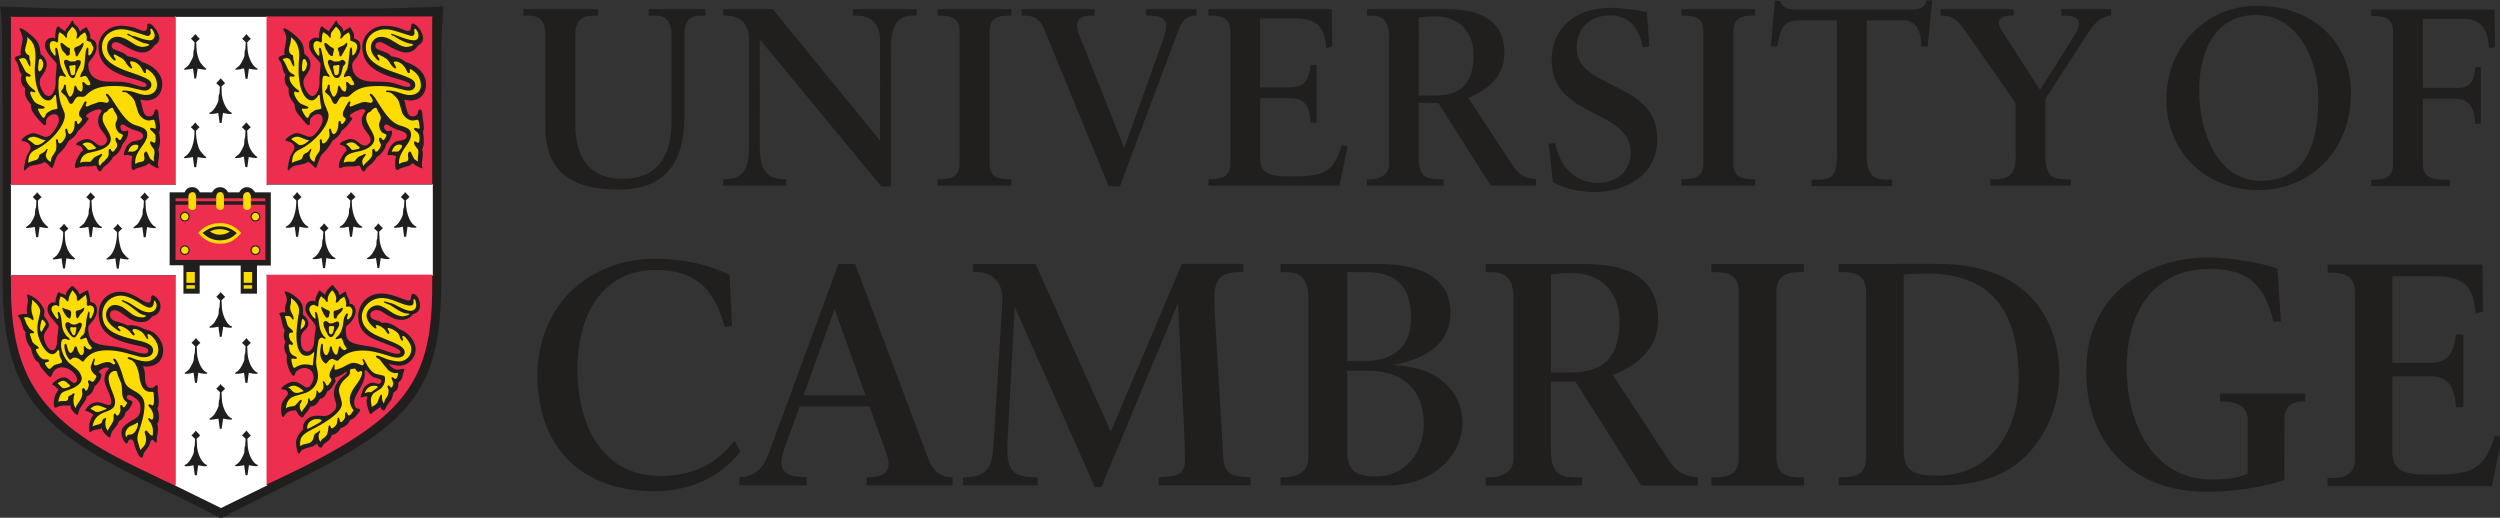 <svg xmlns="http://www.w3.org/2000/svg" viewBox="0 0 65.57 13.58"><rect x="0" y="0" width="65.57" height="13.58" fill="#333333" stroke="none"/><defs><clipPath id="a"><path d="M43.016 48.367H76V87H43.016zm0 0"/></clipPath><clipPath id="b"><path d="M43.016 49H76v38H43.016zm0 0"/></clipPath><clipPath id="c"><path d="M43.016 49H57v14H43.016zm0 0"/></clipPath><clipPath id="d"><path d="M43.016 68H57v17H43.016zm0 0"/></clipPath><clipPath id="e"><path d="M158 48.367h9V63h-9zm0 0"/></clipPath><clipPath id="f"><path d="M215 67h13.895v18H215zm0 0"/></clipPath><clipPath id="g"><path d="M174 48.367h13V63h-13zm0 0"/></clipPath><clipPath id="h"><path d="M203 48.367h15V63h-15zm0 0"/></clipPath><clipPath id="i"><path d="M219 49h9.895v14H219zm0 0"/></clipPath></defs><g clip-path="url(#a)" transform="translate(-15.175 -17.063) scale(.353)"><path d="M50.648 48.977h17.664l.809-.008h1.797c.859 0 2.273-.043 4.269-.125l.746-.031c-.109 1.547-.129 2.156-.133 2.977l-.012 2.375-.008 2.25v12.566c0 7.914-1.793 10.601-10.328 14.816-.379.188-4.73 2.359-5.184 2.602l-.426.23-.438.227-.434-.227-.438-.23c-1.793-.938-3.613-1.766-5.027-2.461-7.82-3.836-10.324-6.559-10.324-14.957V56.414l-.023-2.25-.008-2.375c-.008-1.434-.024-1.899-.137-2.977l.746.031c1.965.078 3.43.125 4.281.125h1.785l.82.008" fill="#211e1e"/></g><g clip-path="url(#b)" transform="translate(-15.175 -17.063) scale(.353)"><path d="M59.406 86.086l3.363-1.649.086-.031-.024-.074V68.863l-.031-.094.105.02h12.168l.105.031-.031-.133v-6.559l.031-.105-.105.031h-12.168l-.105.019.031-.105V49.664l.024-.105-.094.031h-6.664l-.105-.031.031.105v12.305l.024.105-.098-.019H43.875l-.105-.031.031.105V68.75l-.031.07.105-.031h12.074l.098-.02-.024.125v15.406l-.031.125.082.023 3.332 1.637" fill="#fff"/></g><g clip-path="url(#c)" transform="translate(-15.175 -17.063) scale(.353)"><path d="M43.93 49.59l-.16-.031.031.117v12.316l-.031.094.148-.031h12.023l.102.031-.02-.105v-12.336l.02-.086-.102.031H43.93" fill="#ee2e4f"/></g><path d="M7.036.431l-.052-.011.007.041v4.345l-.007.033.048-.011h4.275l.04.011-.011-.037V.451l.011-.03-.04.011H7.036" fill="#ee2e4f"/><g clip-path="url(#d)" transform="translate(-15.175 -17.063) scale(.353)"><path d="M55.992 68.793H43.844l-.074-.031.031.082v.734c0 6.762 2.258 10.051 9.207 13.41l2.195 1.062.766.355.062.074-.008-.105V68.856l.024-.094-.055.031" fill="#ee2e4f"/></g><path d="M7.013 7.206l-.029-.011.007.025v5.468l-.007.041.029-.033.245-.112c3.328-1.567 4.078-2.5 4.078-5.08v-.274l.011-.037-.037.011-4.297.001" fill="#ee2e4f"/><path d="M.974 5.044c.011.012.021.023.026.029a.601.601 0 00.029.033c.005.006.017.017.034.035.005.007.017.017.029.029a.556.556 0 00-.018.015l-.037.033-.03.033-.011.012v.035c0 .3.079.504.245.639l.029.025-.029.019-.034-.003-.07-.008-.062-.011-.037-.007-.037.267H.948l-.037-.267-.037.007c-.032.007-.051.011-.059.011l-.073.008-.035.003c-.015 0-.028-.006-.028-.011 0-.007.005-.015.017-.023l.055-.043c.047-.036.077-.079.131-.189.023-.05.037-.092.037-.123 0-.079.012-.141.026-.141l.007-.138.004-.051-.015-.012-.03-.033-.037-.033-.014-.015.029-.029c.051-.051.057-.057.085-.097m1.406-0c.029.04.033.045.085.097.005.007.017.017.029.029l-.015.015-.037.033-.029.033-.018.012.007.051.007.138c.011.196.12.423.234.485.019.011.032.021.032.025a.018.018 0 01-.018.018l-.048-.001-.07-.008-.063-.011-.036-.007-.037.267h-.048l-.037-.267-.037.007-.063.011-.07.008-.033.003-.006.001c-.015 0-.025-.006-.025-.012 0-.007.005-.017.015-.023l.055-.043c.05-.037.062-.057.131-.189.026-.052.04-.094.04-.123 0-.079.011-.141.022-.141l.008-.138.003-.051a.066.066 0 00-.011-.012l-.033-.033-.037-.033-.014-.015.029-.029c.018-.018.029-.029.033-.034.005-.006.017-.017.03-.033.005-.006.014-.017.026-.029m-.702.823l.026.03.026.033a.19.19 0 00.033.033l.033.029-.018.015-.033.035-.035.029-.011.015V6.12c0 .309.074.5.245.639l.029.025-.029.021-.033-.004-.072-.007-.062-.012-.037-.007-.037.267h-.051l-.039-.267-.037.007-.062.012-.07.007-.034.004h-.003c-.015 0-.026-.006-.026-.012 0-.006.007-.014.018-.023l.056-.043c.118-.091.2-.339.2-.606v-.034l-.011-.015-.033-.029-.035-.034-.018-.015c.057-.048.084-.077.119-.125m1.41-0c.034.048.062.077.118.125l-.019.015-.033.035-.033.029-.011.015-.002.034c0 .201.059.444.127.522l.074.084c.005.007.019.018.04.033l.034.025-.03.021-.033-.004-.07-.007-.063-.012-.037-.007-.037.267h-.051l-.037-.267-.037.007-.063.012-.07.007-.033.004h-.004c-.014 0-.026-.006-.026-.012 0-.007.007-.015.017-.023l.054-.043c.117-.092.204-.34.204-.606v-.034l-.011-.015-.033-.029-.033-.035-.019-.015c.015-.012.026-.022.035-.029a.363.363 0 00.033-.033l.026-.033.026-.03m.704-.823c.029.04.033.045.084.097.007.007.018.017.03.029l-.015.015-.037.033-.029.033-.015.012.004.051.007.138c.011.192.123.426.234.485.019.011.03.021.03.025 0 .01-.005.018-.014.018l-.047-.001-.074-.008a.356.356 0 01-.063-.011l-.033-.007-.036.267h-.052l-.037-.267-.038.01-.062.008-.07.008-.033.003-.005.001c-.014 0-.025-.006-.025-.012 0-.006.007-.015.017-.023l.055-.043c.048-.039.065-.062.13-.189.026-.052.04-.095.04-.123 0-.079.011-.141.022-.141l.008-.138.003-.051-.011-.012-.033-.033-.033-.033c-.003-.003-.01-.008-.019-.015a.738.738 0 00.03-.029.459.459 0 00.033-.034.309.309 0 00.03-.033c.005-.006.014-.017.026-.029m3.999-.007l.026.033.026.029c.018.021.029.033.033.037.007.007.018.017.033.03L7.892 5.18l-.033.034-.035.029-.011.015v.032c0 .299.101.559.245.639.022.012.032.022.032.032l-.001.006-.03.007h-.033c-.044 0-.121-.014-.171-.029l-.037.266h-.052l-.036-.266c-.052.017-.128.029-.171.029h-.033c-.022 0-.032-.004-.032-.013 0-.011.01-.021.032-.032.142-.074.244-.342.244-.639v-.032l-.011-.015-.033-.029-.033-.034-.019-.014c.015-.014.028-.023.033-.03.006-.004.017-.017.035-.037l.025-.029.026-.033m1.413-.001l.026.033.03.029.033.037.029.03-.018.014-.033.034-.035.029-.011.015v.032c0 .295.102.561.245.639.022.012.032.022.032.032l-.001.006-.03.007h-.033c-.044 0-.121-.014-.171-.029l-.037.266h-.052l-.036-.266a.63.63 0 01-.186.029c-.04 0-.048-.003-.048-.015 0-.01.008-.018.033-.029.03-.014.084-.069.116-.118.058-.094.092-.175.092-.223 0-.08.012-.145.026-.145l.007-.136.004-.048-.015-.015c-.047-.047-.051-.051-.086-.077l.033-.03.035-.037.029-.029.022-.033m-.704.822a.349.349 0 01.026.029c.014.016.025.028.03.034.004.004.014.017.03.034.007.007.019.014.032.028L8.6 6l-.033.037-.035.029-.011.015.004.048.007.138c.011.203.117.422.234.485.022.013.032.022.032.033l-.003.004-.029.007h-.033c-.044 0-.121-.012-.171-.029l-.037.266h-.052l-.037-.266c-.05.018-.123.03-.186.03-.037 0-.047-.004-.047-.018 0-.01.01-.018.033-.028.029-.012.085-.07.116-.118.061-.099.097-.182.097-.222 0-.08.01-.145.022-.145l.007-.138.004-.048-.015-.015-.03-.029L8.399 6l-.014-.015.029-.029c.052-.051.057-.057.085-.097m1.424 0a.349.349 0 01.026.029c.014.016.025.028.03.034l.033.033a.348.348 0 01.029.029c-.005.007-.011.012-.014.015-.022.021-.033.033-.037.037-.021.018-.032.028-.035.029-.001.003-.005.007-.011.015l.004.048.007.138c.011.203.117.422.234.485.022.013.032.022.032.033l-.003.004-.029.007h-.033c-.044 0-.121-.012-.171-.029l-.037.266H9.901l-.041-.266c-.05.018-.123.03-.185.03-.039 0-.048-.004-.048-.018 0-.01.01-.018.033-.028.029-.012.086-.07.116-.118.059-.099.097-.182.097-.222 0-.08.01-.145.022-.145l.007-.138.004-.048-.015-.015-.03-.029L9.822 6l-.014-.015.029-.029c.052-.051.056-.057.085-.097m.704-.823l.026.033.03.029.033.037.029.03-.018.014-.033.034-.035.029-.01.015v.032c0 .295.101.561.244.639.022.012.032.022.032.032l-.001.006-.03.007h-.033c-.044 0-.121-.014-.171-.029l-.037.266h-.052l-.036-.266a.63.63 0 01-.186.029c-.04 0-.048-.003-.048-.015 0-.01.008-.018.033-.029.03-.014.084-.069.116-.118.058-.094.092-.175.092-.223 0-.08.012-.145.026-.145l.007-.136.004-.048-.015-.015-.029-.029-.037-.034-.015-.014.029-.03.034-.037.029-.029.022-.033M5.141 8.866c.029.039.033.045.085.097.005.006.017.015.029.029l-.014.015-.039.033-.029.033-.015.015.004.048.007.138c.007.12.058.277.118.367.041.059.087.106.116.118.025.011.033.018.033.03 0 .012-.008.014-.052.014-.058 0-.134-.012-.182-.029l-.036.266h-.052l-.037-.266c-.05.015-.127.029-.171.029H4.874c-.022 0-.03-.004-.03-.012 0-.011.008-.021.03-.032.036-.019.087-.07.114-.118.066-.109.096-.182.096-.222.001-.081.011-.145.024-.145l.007-.138.004-.048-.011-.015L5.074 9.04l-.033-.033-.018-.015a.273.273 0 01.029-.029.505.505 0 00.033-.034.309.309 0 00.03-.033.332.332 0 01.026-.029m1.323-0c.029.039.034.045.085.097a.689.689 0 01.03.029l-.015.015-.037.033-.03.033-.014.015.003.048.008.138c.007.12.057.277.118.367.04.059.085.106.114.118.025.011.034.018.034.03 0 .012-.01.014-.052.014-.058 0-.134-.012-.182-.029l-.037.266h-.052l-.037-.266c-.05.015-.127.029-.17.029h-.034c-.021 0-.03-.004-.03-.012 0-.011.01-.021.03-.032.037-.019.087-.07.116-.118.065-.109.097-.182.097-.222 0-.081.01-.145.022-.145l.007-.138.004-.048-.011-.015-.066-.066-.019-.015a.449.449 0 01.03-.029.456.456 0 00.033-.034.749.749 0 00.029-.033c.007-.007.015-.017.026-.029m-.674 1.2l.017.04.035.023.034.037.029.029-.015.015-.037.033c-.003.003-.012.014-.029.03-.004.003-.008.008-.015.015l.004.047.007.138c.011.201.124.435.234.485.025.012.033.019.033.03l-.004.007-.026.011-.033-.003-.074-.008a.326.326 0 01-.062-.011l-.035-.007-.04.267h-.048l-.037-.267-.037.007-.063.011-.07.008-.033.003-.004.001c-.017 0-.026-.007-.026-.018 0-.011.008-.019.03-.032.036-.019.087-.07.114-.117.066-.11.096-.182.096-.223 0-.08.011-.145.022-.145l.008-.138.004-.047-.012-.015-.033-.03-.033-.033-.019-.015.03-.029.033-.037.03-.03.026-.033m-.657 1.224l.026.033.03.03.033.037.025.035-.014.01-.033.033-.033.029-.011.015.003.048.008.138c.011.203.116.422.233.485.022.012.032.022.032.033l-.001.004-.03.007h-.033c-.03 0-.083-.007-.171-.025l-.037.263h-.051l-.037-.263c-.079.018-.138.026-.186.026-.039 0-.047-.004-.047-.018 0-.01.008-.017.032-.028.03-.012.086-.07.116-.118.061-.099.097-.18.097-.222 0-.08.01-.145.022-.145l.007-.138.004-.048c-.007-.006-.011-.011-.015-.015-.017-.015-.026-.026-.029-.029l-.037-.033-.015-.015.03-.029.033-.037.029-.03.022-.033m1.331-0l.022.033.03.03.028.041.036.025-.015.015-.037.033a.724.724 0 01-.03.029c-.003.004-.007.01-.014.015l.003.048.008.138c.007.121.057.277.118.366.04.059.085.106.114.118.025.011.034.019.034.03 0 .012-.01.015-.05.015-.048 0-.106-.008-.185-.026l-.037.263h-.052l-.037-.263c-.087.018-.141.025-.17.025H6.197c-.021 0-.03-.003-.03-.012 0-.01.01-.021.03-.032.037-.018.087-.07.116-.118.065-.109.096-.18.096-.222 0-.08.01-.145.022-.145l.007-.138.004-.048-.011-.015-.033-.029-.033-.033-.019-.015.03-.029.033-.037.029-.03.026-.033m-.674-3.632l.022.033.029.029.035.037.029.03-.015.014-.037.034c-.003.003-.012.012-.029.029-.004.004-.008.008-.015.015l.004.048.007.136c.011.201.127.441.234.486.023.01.032.018.032.028 0 .014-.008.017-.047.017-.048 0-.107-.008-.186-.025l-.04.266h-.048l-.037-.266c-.088.017-.141.025-.171.025h-.033c-.022 0-.032-.004-.032-.012 0-.011.01-.021.032-.032.036-.019.087-.07.114-.118.066-.109.097-.18.097-.223 0-.08.011-.145.022-.145l.008-.137.004-.048-.012-.015-.033-.029-.033-.035-.019-.014.03-.03.033-.037.03-.029.026-.033M5.122.892c.012.012.021.023.026.029a.542.542 0 00.03.034l.033.033.029.029-.014.015-.037.033c-.004.003-.014.014-.033.033-.003.003-.007.007-.011.012l.003.051.008.134c.007.13.065.309.118.371l.073.085a.674.674 0 00.041.033l.032.025-.032.019-.033-.003-.07-.008-.063-.011-.037-.007-.04.255-.045.012-.037-.267-.036.007-.063.011-.072.008-.039.004c-.014 0-.023-.006-.023-.012 0-.007.005-.015.015-.023.003-.003.022-.017.055-.043.048-.036.062-.057.13-.189.028-.052.041-.094.041-.123 0-.08.01-.145.022-.145l.007-.134.004-.051-.015-.012-.029-.033-.037-.033-.015-.015a.277.277 0 00.029-.029c.052-.051.057-.057.085-.097m1.342.001c.029.04.034.045.085.097a.675.675 0 00.03.029l-.015.015-.037.033-.03.033-.014.012.003.051.008.134c.011.196.121.43.233.489.019.011.032.019.032.025 0 .01-.007.018-.015.018l-.045-.001-.074-.008a.32.32 0 01-.063-.011l-.033-.007-.037.267h-.052l-.037-.267-.04-.004-.059.022-.07.008-.034.003-.004.001c-.014 0-.025-.006-.025-.012 0-.007.005-.015.017-.023l.054-.043c.05-.039.066-.062.13-.189.028-.052.041-.095.041-.123 0-.08.01-.145.022-.145l.007-.134.004-.051-.011-.012-.033-.033-.033-.033c-.004-.003-.01-.008-.019-.015a.738.738 0 00.03-.029c.018-.018.029-.029.033-.033.005-.007.015-.018.029-.034.007-.006.015-.017.026-.029m-.682 1.16l.026.029.03.034c.018.019.029.032.033.036.007.007.017.018.029.03l-.018.015-.033.033-.033.029-.011.015.003.048.004.127c.011.203.12.433.237.496.022.013.032.022.032.033l-.003.004-.029.008h-.033c-.044 0-.121-.014-.171-.03l-.037.267h-.051l-.037-.267c-.05.018-.124.03-.186.03-.04 0-.048-.003-.048-.015 0-.011.008-.019.033-.03.03-.012.084-.068.116-.118.058-.094.092-.175.092-.222 0-.08.011-.145.026-.145l.007-.138.004-.048a.091.091 0 01-.015-.015l-.029-.029-.037-.033-.015-.015.029-.03.034-.036c.017-.019.026-.03.029-.034a.311.311 0 00.022-.029M5.119 3.208l.025.03.026.033a.408.408 0 00.033.033l.035.03c-.011.008-.017.012-.019.014l-.033.035-.044.044v.035c0 .196.058.441.123.51l.081.097c0 .001.014.012.041.035l.029.023-.029.021-.034-.004-.07-.007-.063-.011-.037-.008-.037.267h-.051l-.037-.267-.037.008-.063.011-.07.007-.033.004h-.006c-.014 0-.025-.006-.025-.012 0-.006.007-.015.017-.023l.055-.043c.123-.098.204-.336.204-.606v-.035l-.012-.011-.033-.033c-.017-.018-.028-.029-.033-.035-.003-.001-.01-.007-.019-.014a1.084 1.084 0 01.035-.03.363.363 0 00.033-.033l.026-.033.026-.03m1.338-0a.377.377 0 00.026.03c.014.017.023.026.029.033.005.004.017.017.033.033l.03.03a.219.219 0 00-.018.014l-.079.079.004.052.007.136c.011.205.091.369.234.486l.029.023-.029.021-.034-.004-.07-.007-.062-.011-.037-.008-.037.267h-.052l-.041-.278c-.066.015-.069.028-.092.03l-.074.007-.033.004H6.186c-.012 0-.022-.006-.022-.012 0-.007.005-.015.015-.023l.057-.043c.047-.037.062-.057.13-.189.026-.051.04-.094.04-.123 0-.077.011-.141.022-.141l.008-.136.004-.052-.015-.011-.03-.033-.037-.035-.014-.014a.658.658 0 01.029-.03c.051-.051.056-.057.085-.097m-2.777-.597l.015.055c.012.051.023.091.029.12.047.211.087.267.189.267.059 0 .107-.033.123-.083l.022-.074c.005-.017.018-.028.036-.028.04 0 .059.043.061.135.001.028.01.088.026.182a.97.97 0 01.015.163c0 .047-.004.066-.022.116.012.073.022.171.022.227 0 .091-.017.176-.045.221.017.062.019.087.019.141a.761.761 0 01-.011.123c-.017.09-.019.112-.019.128 0 .018.003.034.008.05.007.022.011.037.011.045 0 .01-.005.018-.011.018l-.074-.029-.081-.045c-.026-.014-.045-.028-.085-.066-.072.065-.094.074-.282.125-.037.011-.065.022-.081.034-.024.017-.04.026-.05.026-.032 0-.047-.052-.047-.157 0-.08.008-.152.023-.207-.057-.022-.103-.033-.134-.033-.005 0-.024.003-.057.007l-.014.001c-.011 0-.019-.017-.019-.036 0-.014.01-.05.022-.08l.037-.09c.014-.032.044-.069.089-.107.036-.032.07-.051.097-.055l.132-.026c.08-.015.127-.058.127-.113 0-.052-.035-.09-.114-.117l-.16-.055a.972.972 0 01-.145-.07c-.088-.052-.103-.059-.124-.059-.032 0-.051.023-.051.065 0 .066.043.113.105.113a.1.1 0 00.037-.008c.018-.007.03-.011.037-.011.018 0 .026.01.026.029l-.001.015-.007.063c-.005.054-.041.12-.118.223l-.033.044c-.03.119-.105.228-.2.292a.395.395 0 00-.041.03.527.527 0 00-.03.052c-.007.014-.032.044-.073.088a.644.644 0 01-.094.085c-.041.032-.066.054-.073.068l-.037.062a.035.035 0 01-.03.019c-.033 0-.063-.035-.081-.094-.014-.043-.026-.055-.054-.055-.015 0-.036.004-.065.011l-.052.008h-.134c-.066 0-.16.016-.204.036-.017.008-.029.012-.037.012-.01 0-.015-.004-.025-.023a.047.047 0 01-.008-.029c0-.068.048-.196.112-.296.04-.065.054-.08.101-.12-.015-.062-.057-.11-.105-.125l-.062-.018c-.01-.003-.015-.01-.015-.019 0-.018.03-.045.085-.074.072-.037.145-.059.203-.059.062 0 .121.025.19.079.101.079.128.092.176.092.08 0 .154-.072.154-.147 0-.051-.026-.106-.098-.197-.103-.134-.134-.203-.134-.302 0-.061.019-.138.041-.172l.037-.057a.062.062 0 00.012-.036c0-.025-.029-.041-.068-.041-.058 0-.171.041-.26.097-.044.026-.074.059-.074.079 0 .011.005.022.015.029l.041.026a.019.019 0 01.008.015c0 .006-.007.017-.015.029l-.074.096a1.302 1.302 0 01-.156.163c-.019.018-.032.029-.037.037 0 .001-.011.019-.03.055-.026.05-.096.123-.163.167a.432.432 0 00-.052.041c-.005.007-.015.023-.029.052a1.075 1.075 0 01-.048.077c-.037.054-.066.092-.09.114l-.103.105c-.033.032-.061.094-.103.23-.028.081-.051.13-.065.13-.005 0-.017-.008-.029-.022-.073-.084-.136-.134-.169-.134-.008 0-.022.006-.041.018a.264.264 0 01-.101.037l-.137.026c-.103.019-.145.043-.204.112-.014.017-.026.026-.032.026-.012 0-.021-.019-.021-.044l.004-.035.018-.101c.021-.106.045-.186.074-.24l.063-.116a.125.125 0 00.018-.061c0-.085-.088-.163-.196-.172-.028-.003-.039-.01-.039-.025 0-.019.03-.055.072-.087.074-.057.171-.097.233-.097.038 0 .096.015.168.044l.081.033a.198.198 0 00.083.019c.086 0 .17-.079.273-.256.047-.08.066-.138.066-.19 0-.094-.044-.15-.117-.15-.055 0-.117.026-.16.07-.038.037-.058.077-.058.114l.001.041v.01c0 .034-.011.054-.032.054-.035 0-.086-.05-.232-.226-.109-.132-.132-.189-.137-.32-.127-.16-.157-.229-.157-.342L.66 2.322C.572 2.217.547 2.161.547 2.064c0-.034.005-.055.028-.098C.53 1.902.515 1.873.503 1.822L.485 1.745a.406.406 0 00-.059-.138c-.035-.048-.037-.054-.037-.07 0-.044.029-.061.16-.092a.589.589 0 01-.008-.083c0-.022.003-.043.011-.088l.026-.138c.011-.055.017-.095.017-.118 0-.026-.004-.044-.028-.118C.554.856.543.828.533.813.521.795.511.772.511.764c0-.014.008-.022.025-.022.037 0 .134.059.234.142.214.176.256.247.285.46a1.606 1.606 0 01.011.074c.102.076.156.165.156.262 0 .077-.028.167-.074.238l-.073.114c-.022.035-.033.077-.033.123 0 .07.019.135.069.223.058.099.106.141.167.141.096 0 .183-.171.183-.364v-.026l-.001-.066c0-.037.003-.076.008-.123.007-.058.01-.094.011-.107l.004-.088.001-.059c0-.021-.012-.041-.039-.07l-.081-.09c-.118-.128-.183-.249-.183-.34 0-.113.081-.197.189-.197.022 0 .041.004.079.014V.977c0-.163.034-.284.079-.284l.018.006.067.059.081.052.022.022c0-.047.003-.051.048-.103.011-.014.029-.037.052-.072.019-.026.03-.045.037-.055.005-.01.011-.021.018-.033.01-.019.019-.028.03-.028s.019.014.033.054c.008.025.014.032.077.088a.419.419 0 01.045.048c.005.01.015.036.029.074.003.007.005.017.011.03.028-.036.041-.048.074-.068l.055-.033c.021-.012.036-.019.042-.019.005 0 .012.008.018.022.007.014.017.032.03.057.04.069.052.102.052.134v.081c.121.039.167.102.167.232 0 .095-.05.204-.145.317-.063.076-.072.091-.072.145 0 .274.192.433.528.437l.248.004c.16.003.255.018.404.066.176.058.227.072.278.072a.087.087 0 00.048-.015c.014-.01.022-.022.022-.033 0-.052-.091-.094-.39-.178-.611-.174-.871-.42-.871-.826 0-.313.26-.555.597-.555.109 0 .276.029.372.063l.152.057a.231.231 0 00.079.015c.052 0 .079-.043.08-.131.001-.047.012-.062.043-.062.043 0 .109.054.17.137.061.085.101.18.101.244 0 .084-.04.143-.131.194-.083.127-.185.185-.322.185-.107 0-.259-.061-.511-.204-.088-.05-.132-.066-.179-.066-.065 0-.107.038-.107.096 0 .052.041.088.149.125.161.057.2.079.263.145.189.033.272.066.39.156.325.103.526.325.526.58 0 .247-.167.424-.4.424-.055 0-.09-.004-.175-.022m6.918-0l.015.055c.012.051.022.091.029.12.047.211.087.267.189.267.059 0 .107-.033.123-.083l.022-.074a.036.036 0 01.036-.026c.04 0 .062.044.065.134.001.035.008.095.022.182a1.143 1.143 0 01.015.172c0 .037-.005.059-.022.106l.007.044c.012.073.015.102.015.136 0 .159-.007.205-.044.267.015.061.019.09.019.134 0 .028-.004.068-.012.13l-.015.112.004.066c.01.025.014.04.014.045 0 .01-.005.018-.014.018l-.074-.029-.081-.045c-.026-.014-.045-.028-.085-.066-.072.063-.081.069-.167.092-.123.035-.168.05-.193.068-.023.017-.041.026-.051.026-.029 0-.05-.057-.05-.138 0-.118.007-.18.026-.226-.072-.025-.109-.033-.135-.033-.01 0-.015 0-.054.007l-.017.001c-.011 0-.018-.014-.018-.036 0-.036.026-.109.061-.17.047-.083.123-.152.182-.163l.134-.026c.079-.015.125-.058.125-.113 0-.052-.034-.088-.114-.117l-.156-.055a.918.918 0 01-.149-.07 1.723 1.723 0 00-.081-.048.079.079 0 00-.04-.011c-.034 0-.054.023-.054.062 0 .063.048.116.107.116a.089.089 0 00.037-.008c.018-.007.029-.011.035-.011.017 0 .029.017.029.04 0 .066-.041.179-.085.234l-.044.057-.033.044c-.012.095-.106.232-.2.292-.024.015-.037.025-.041.03a1.317 1.317 0 00-.03.052c-.007.014-.032.044-.073.088a.644.644 0 01-.094.085c-.041.032-.066.054-.074.068l-.036.062c-.008.014-.018.019-.029.019-.033 0-.063-.035-.083-.094-.014-.043-.025-.055-.054-.055-.014 0-.036.004-.065.011l-.052.008h-.13c-.07 0-.164.016-.208.036-.017.008-.029.012-.037.012-.019 0-.029-.019-.029-.057 0-.117.09-.296.208-.412-.018-.068-.054-.113-.101-.125-.041-.011-.065-.018-.066-.018-.008-.004-.012-.011-.012-.018 0-.023.028-.047.085-.076.106-.05.137-.059.196-.059.068 0 .124.023.194.079.101.079.128.092.176.092.079 0 .154-.072.154-.147 0-.052-.028-.109-.098-.197-.098-.127-.134-.208-.134-.316 0-.072.015-.11.079-.215.01-.017.015-.03.015-.039 0-.021-.033-.039-.07-.039-.04 0-.09.014-.156.044-.112.051-.179.099-.179.128 0 .011.008.023.019.032l.037.026a.018.018 0 01.007.015.051.051 0 01-.015.029c-.007.008-.032.04-.073.096-.052.069-.102.12-.156.163-.021.015-.032.028-.037.037l-.03.055c-.025.047-.098.124-.159.167a.495.495 0 00-.052.041c-.008.008-.019.026-.033.052-.039.068-.098.151-.138.192l-.101.105c-.028.03-.068.116-.107.23-.03.09-.05.13-.063.13-.005 0-.017-.008-.029-.022-.072-.083-.136-.134-.168-.134-.008 0-.022.007-.043.018a.283.283 0 01-.101.037l-.132.026c-.112.022-.157.045-.208.112-.013.017-.024.026-.03.026-.012 0-.022-.019-.022-.045l.004-.033c0-.003.007-.037.018-.101.019-.105.047-.193.074-.24l.066-.116c.012-.021.019-.041.019-.059 0-.085-.08-.156-.2-.174-.025-.004-.037-.014-.037-.028 0-.017.029-.05.074-.084.079-.059.165-.097.226-.097.041 0 .097.015.17.044l.083.033a.197.197 0 00.081.019c.087 0 .171-.079.274-.256.047-.08.066-.138.066-.19 0-.094-.043-.15-.116-.15-.058 0-.113.025-.159.07-.04.041-.061.081-.061.118l.001.037.001.019c0 .03-.01.044-.032.044-.029 0-.061-.028-.125-.103-.026-.033-.061-.073-.103-.123-.113-.132-.137-.185-.141-.32-.127-.16-.157-.249-.157-.342l.004-.077c-.089-.107-.107-.15-.107-.256 0-.048.003-.061.022-.099-.044-.065-.058-.094-.07-.145l-.018-.077a.405.405 0 00-.059-.138c-.033-.048-.037-.055-.037-.069 0-.039.037-.063.13-.087l.03-.007a.589.589 0 01-.008-.083c0-.022.003-.043.011-.088l.026-.138c.01-.054.015-.094.015-.121 0-.032-.004-.058-.022-.116C7.476.861 7.463.832 7.451.812 7.437.792 7.429.775 7.429.764c0-.012.012-.023.029-.023.01 0 .025.006.037.012.125.069.262.176.36.285.084.094.11.171.13.379.114.084.157.161.157.281 0 .072-.023.141-.076.219-.044.069-.069.107-.073.114a.25.25 0 00-.035.127c0 .066.021.13.072.219.055.098.105.141.164.141.097 0 .185-.168.185-.353v-.136l.01-.09.008-.107.007-.088.003-.05c0-.037-.007-.048-.121-.17-.125-.135-.185-.249-.185-.354 0-.099.085-.183.189-.183.021 0 .04.004.077.014v-.044L8.37.88l.022-.097c.018-.077.026-.091.052-.091l.018.006.068.059.081.052.022.022c.005-.047.01-.055.048-.103a1.023 1.023 0 00.052-.072l.037-.055.022-.033c.014-.022.021-.029.03-.029.01 0 .017.014.029.055.004.017.017.033.033.048l.048.04c.039.033.065.083.081.153.029-.037.044-.051.074-.068l.059-.033c.022-.012.035-.019.039-.019.004 0 .011.008.017.022a.368.368 0 00.03.057c.048.077.052.087.052.139L9.285.966v.044c.121.033.168.098.168.23 0 .101-.045.204-.142.318-.063.076-.074.101-.074.157 0 .262.198.42.531.424l.245.004c.16.003.256.019.404.066.172.057.227.072.28.072.037 0 .069-.021.069-.047 0-.054-.09-.095-.389-.179-.612-.174-.872-.42-.872-.824 0-.314.262-.555.6-.555.107 0 .274.028.368.062l.153.057a.231.231 0 00.079.015c.052 0 .073-.032.08-.131.004-.043.018-.062.045-.062.039 0 .114.061.17.137.057.079.097.182.097.249 0 .079-.041.139-.13.189-.083.127-.185.185-.323.185-.106 0-.285-.072-.511-.204-.09-.051-.128-.066-.178-.066-.066 0-.11.037-.11.097 0 .054.04.087.15.125.176.063.214.084.263.145.189.033.271.066.39.156.338.109.526.318.526.586 0 .244-.165.419-.395.419-.061 0-.092-.004-.179-.022M3.751 9.61c.033.083.044.123.048.175l.007.156c.007.156.058.233.156.233.036 0 .066-.01.083-.026l.04-.04.017-.006c.026 0 .04.018.04.048l-.004.061c-.003.028.001.084.015.171.007.05.011.101.011.149 0 .08-.005.11-.035.18.026.073.041.156.041.225 0 .08-.014.135-.044.18.014.063.018.09.018.125a.739.739 0 01-.015.141c-.012.077-.018.138-.014.178v.01c0 .023-.007.036-.022.036-.014 0-.03-.011-.045-.03-.022-.029-.037-.04-.054-.04-.026 0-.035.014-.072.125-.012.035-.041.08-.089.138-.036.044-.059.08-.066.106-.012.046-.019.072-.022.079-.004.01-.014.018-.022.018l-.006.001c-.061 0-.131-.131-.203-.379-.021-.07-.047-.101-.084-.101a.076.076 0 00-.065.041l-.022.052c-.004.008-.011.015-.019.015-.029 0-.074-.055-.103-.123-.022-.057-.036-.118-.036-.171 0-.116.085-.203.344-.349.112-.063.156-.143.156-.289 0-.114-.034-.181-.134-.256-.079-.058-.124-.081-.165-.081-.036 0-.062.023-.062.054 0 .034.019.057.068.073.058.019.083.04.083.066 0 .023-.025.073-.063.134-.043.065-.061.083-.12.123-.017.102-.065.167-.178.241-.022.063-.034.087-.074.136l-.077.101c-.025.032-.051.088-.055.114-.008.057-.014.068-.036.068-.029 0-.089-.052-.15-.13-.036-.047-.044-.068-.048-.123-.038.03-.051.035-.125.044-.045.007-.08.015-.101.026-.057.03-.076.039-.085.039-.015 0-.021-.008-.022-.034l-.004-.083c0-.112.044-.242.112-.329-.065-.057-.13-.091-.182-.097-.022-.003-.028-.006-.028-.014 0-.014.015-.043.036-.068.028-.036.05-.061.066-.074.052-.045.143-.079.215-.079.048 0 .118.018.211.052.033.012.063.019.09.019.04 0 .063-.026.063-.073 0-.068-.033-.174-.107-.343-.051-.114-.074-.192-.074-.244 0-.13.061-.262.136-.3-.035-.018-.051-.022-.083-.022-.036 0-.066.01-.113.037-.055.032-.085.059-.085.079 0 .007.011.019.03.032.029.021.033.028.033.055 0 .091-.076.215-.182.293-.024.131-.083.208-.2.263-.017.072-.026.091-.081.171-.098.137-.121.179-.138.256-.01.04-.018.057-.03.057-.017 0-.048-.025-.085-.065a.794.794 0 01-.059-.07c-.015-.025-.023-.048-.04-.118-.026.008-.034.01-.052.01l-.055-.003h-.037c-.081 0-.168.018-.211.045-.017.01-.028.014-.033.014-.024 0-.043-.05-.043-.112 0-.134.037-.244.124-.365-.032-.028-.043-.037-.07-.068a.141.141 0 00-.03-.026l-.041-.022c-.014-.007-.022-.017-.022-.025 0-.019.054-.07.118-.113.072-.045.128-.066.18-.066.061 0 .092.015.168.081.052.045.088.068.114.068.018 0 .037-.012.052-.033a.1.1 0 00.019-.057c0-.07-.084-.19-.178-.252-.07-.045-.147-.07-.222-.07-.103 0-.192.051-.232.134l-.04.085c-.01.019-.022.03-.036.03-.023 0-.036-.011-.12-.109l-.096-.11c-.03-.035-.05-.068-.059-.097-.008-.028-.015-.044-.019-.048-.003-.006-.015-.015-.037-.03-.074-.052-.128-.157-.159-.307a.935.935 0 01-.011-.048c-.091-.112-.146-.249-.146-.368 0-.017.001-.023.008-.051-.052-.054-.059-.066-.099-.208-.03-.101-.05-.145-.085-.193C.48 8.304.474 8.294.474 8.287c0-.019.03-.036.086-.044.051-.008.054-.01.074-.01l.073.006-.004-.102c0-.059.004-.098.019-.17.007-.034.011-.061.011-.077 0-.006-.003-.028-.007-.063a.456.456 0 00-.011-.055A.098.098 0 01.707 7.74c0-.012.008-.018.022-.018.011 0 .026.006.048.017.065.032.118.063.16.095.128.101.229.255.229.35l-.003.029c-.004.033-.007.052-.007.055 0 .015.01.037.026.059l.04.057c.037.05.061.106.061.145 0 .034-.008.05-.068.137-.045.065-.063.113-.063.167 0 .066.026.15.074.234.044.077.094.118.143.118.083 0 .118-.073.131-.27a3.066 3.066 0 01.03-.282l.003-.051c0-.022-.007-.036-.037-.072l-.11-.13c-.106-.124-.139-.187-.139-.276 0-.102.068-.174.165-.174l.044.004v-.029c0-.023.005-.057.018-.101.023-.08.052-.141.069-.141.004 0 .017.006.036.018.005.004.028.014.066.026.021.007.036.015.074.037.018-.063.03-.094.059-.13.048-.062.102-.112.121-.112.011 0 .033.017.061.044l.07.074c.011.012.025.037.041.07l.014.034a.484.484 0 01.045-.026c.029-.018.048-.029.059-.033.044-.022.068-.033.069-.034.021-.012.033-.019.038-.019.012 0 .019.023.047.146.019.084.022.102.026.163.119.017.175.084.175.212 0 .12-.059.238-.186.373-.034.037-.043.055-.043.09 0 .328.114.431.525.474.252.026.327.043.63.134.16.048.251.068.31.068.07 0 .109-.025.109-.07 0-.069-.05-.091-.345-.153-.686-.145-.956-.379-.956-.832 0-.323.241-.565.564-.565.142 0 .27.043.471.158.186.109.225.127.267.127.05 0 .069-.032.069-.112 0-.052.017-.077.048-.077.03 0 .074.03.116.077.061.073.085.11.085.211 0 .134-.072.222-.212.261-.014.017-.026.029-.033.037-.076.085-.143.114-.265.114-.106 0-.238-.043-.328-.107l-.178-.125c-.077-.055-.134-.079-.187-.079-.076 0-.121.045-.121.121 0 .074.05.135.13.161l.167.051c.059.019.088.03.16.068a.437.437 0 01.083-.008.693.693 0 01.314.079c.032.015.054.026.066.029l.094.026c.209.059.382.295.382.525 0 .262-.17.424-.445.424l-.086-.004m6.45-.055c.065.085.156.141.23.141a.475.475 0 00.099-.015.294.294 0 01.05-.007c.018 0 .026.007.026.023 0 .012-.01.044-.019.069a.31.31 0 00-.022.068l-.015.077-.037.068-.052.048-.014.014v.051c0 .09-.028.142-.101.19-.005.004-.015.011-.026.019l-.007.029c-.017.069-.029.113-.037.13-.01.021-.033.055-.07.105-.045.058-.074.106-.094.152-.015.037-.026.047-.051.047-.036 0-.072-.044-.079-.099-.008.011-.014.019-.018.022l-.044.03-.072.048c-.03.021-.051.036-.059.044l-.04.041a.033.033 0 01-.022.011c-.018 0-.037-.032-.057-.094l-.037-.121c-.01-.033-.014-.073-.014-.12 0-.062.004-.083.025-.132-.074.008-.094.012-.132.026a.135.135 0 01-.033.007c-.012 0-.019-.008-.019-.022 0-.008.007-.035.015-.055l.048-.127c.037-.098.157-.186.254-.186.023 0 .054.007.095.019.024.008.043.012.055.012.044 0 .077-.032.077-.072 0-.019-.012-.041-.029-.048-.007-.003-.051-.017-.134-.041-.062-.018-.094-.041-.163-.121-.051-.059-.072-.076-.09-.076-.014 0-.022.01-.022.026l.003.05.001.022c0 .103-.03.201-.105.338l-.103.189c-.05.09-.07.157-.07.226 0 .074.032.141.074.151l.055.015a.04.04 0 01.019.011c.007.008.011.015.011.022 0 .007-.007.019-.019.033-.005.008-.029.037-.066.085-.065.084-.105.114-.182.138-.045.109-.118.172-.248.215l-.015.026c-.044.077-.142.147-.205.147h-.014c-.008.069-.057.139-.13.19-.051.034-.079.055-.086.062a.175.175 0 00-.018.033c-.017.037-.033.052-.054.052-.039 0-.072-.037-.095-.107-.015.01-.026.018-.033.022-.043.03-.066.045-.07.048-.018.008-.061.021-.131.037-.089.022-.168.061-.189.092l-.033.057-.015.006c-.018 0-.039-.025-.048-.058-.019-.077-.033-.157-.033-.208 0-.132.044-.218.178-.351v-.032c0-.205.156-.344.386-.344l.037.001.125.008h.012c.069 0 .131-.026.2-.083.091-.073.117-.12.117-.203 0-.026-.008-.057-.036-.149-.018-.062-.028-.119-.028-.175 0-.153.113-.343.265-.448.04-.028.069-.063.069-.084 0-.008-.004-.015-.01-.015-.01 0-.028.01-.048.029-.018.017-.047.034-.088.055l-.059.029-.068.026c-.021.008-.03.019-.03.033 0 .008.003.021.008.035a.071.071 0 01.007.028c0 .008-.005.022-.018.043l-.051.085c-.052.084-.088.118-.153.147-.041.123-.102.185-.189.197-.07.141-.132.19-.256.204-.017.054-.047.099-.112.171-.025.029-.041.048-.047.059-.029.052-.032.055-.045.055-.017 0-.057-.025-.086-.055a.273.273 0 01-.033-.046l-.033-.059c-.011-.018-.022-.028-.036-.028l-.023.001-.081.012c-.051.007-.124.048-.149.085l-.044.066a.021.021 0 01-.018.011c-.033 0-.054-.073-.054-.194 0-.106.017-.178.052-.229l.105-.143c.014-.021.022-.041.022-.057a.077.077 0 00-.019-.048c-.021-.026-.043-.041-.059-.044l-.077-.011c-.014-.003-.019-.006-.019-.013a.05.05 0 01.011-.025.33.33 0 01.094-.081c.091-.057.152-.079.214-.079s.131.022.194.063l.107.07a.093.093 0 00.051.015c.05 0 .087-.029.123-.097.035-.065.05-.117.05-.172 0-.139-.101-.24-.238-.24-.065 0-.13.026-.193.074-.019.015-.032.029-.037.041l-.029.066c-.007.017-.018.026-.028.026-.018 0-.061-.054-.095-.123-.019-.036-.036-.081-.052-.134-.022-.072-.032-.127-.032-.185l.005-.101c-.05-.079-.066-.136-.066-.229 0-.035.004-.061.026-.131-.032-.051-.041-.089-.041-.165l.004-.045.011-.052.007-.044c-.036-.047-.045-.079-.081-.241-.019-.092-.032-.132-.048-.156-.007-.011-.011-.018-.011-.022 0-.022.052-.041.11-.041l.052.004c-.012-.035-.015-.047-.015-.074a.447.447 0 01.028-.147c.019-.057.023-.073.023-.091 0-.044-.007-.089-.017-.113l-.03-.074c-.005-.017-.01-.029-.01-.039 0-.007.005-.01.019-.01.073 0 .211.079.321.182.107.102.143.185.143.338l-.007.081c.102.088.146.161.146.241 0 .058-.019.097-.074.152-.101.099-.124.15-.124.278 0 .197.059.303.168.303.095 0 .17-.103.182-.256l.011-.141a1.321 1.321 0 01.018-.134.797.797 0 00.011-.097c0-.05-.032-.113-.13-.226-.105-.121-.139-.187-.139-.282 0-.113.079-.197.186-.197.026 0 .04.004.072.021.001-.065.004-.077.041-.167.029-.072.059-.123.073-.123.005 0 .014.006.022.015a.424.424 0 00.05.04c.022.017.034.025.036.026a.27.27 0 01.035.034c.022-.084.047-.123.114-.19.052-.051.072-.066.081-.066.008 0 .018.007.026.018l.045.059.062.07c.025.028.033.051.044.116l.037-.022.059-.034a.458.458 0 00.045-.029c.01-.007.018-.011.023-.011.005 0 .012.01.017.026l.022.085.048.095c.015.029.019.051.019.097v.023l.025-.001c.073 0 .135.087.135.186 0 .132-.105.303-.241.393-.014.045-.017.063-.017.099 0 .295.079.357.532.424.113.017.214.037.303.062.015.004.113.036.293.097.099.034.167.048.219.048.055 0 .086-.015.086-.044 0-.051-.074-.097-.302-.186l-.322-.126c-.328-.128-.482-.328-.482-.623 0-.343.258-.601.601-.601.13 0 .256.026.438.094.234.084.245.088.272.088.045 0 .07-.03.077-.097.005-.055.021-.077.051-.077.045 0 .095.041.131.11.03.061.048.131.048.193 0 .123-.065.203-.182.226-.079.103-.178.153-.299.153-.147 0-.22-.029-.473-.186-.09-.057-.128-.07-.194-.07-.088 0-.154.055-.154.13 0 .068.055.112.178.145.074.019.084.025.123.063.03-.007.043-.01.062-.01.12 0 .269.065.394.172.229.072.431.317.431.524 0 .229-.197.434-.419.434-.059 0-.179-.019-.287-.045" fill="#211e1e"/><path d="M4.047 4.235c-.01-.044-.014-.068-.014-.09l.003-.029.011-.059.004-.047c0-.052-.008-.09-.026-.112l-.044-.059a.271.271 0 01-.037-.072.082.082 0 01-.007-.03c0-.018.01-.028.026-.028.01 0 .014.001.047.022.015.008.028.013.037.013.022 0 .034-.036.034-.099 0-.072-.007-.112-.023-.128l-.055-.063-.048-.041c-.012-.01-.019-.022-.019-.032 0-.017.012-.028.03-.028.017 0 .051.008.081.019l.018.004c.015 0 .021-.01.021-.032l-.001-.014-.011-.079-.022-.081c-.007-.026-.011-.03-.028-.03l-.01.001-.092.018-.015.001c-.121 0-.249-.102-.289-.232l-.074-.24c-.022-.074-.077-.146-.178-.227-.03-.023-.055-.039-.073-.04l-.068-.008c-.012 0-.021-.008-.021-.018 0-.015.015-.022.047-.022l.123.011c.044.004.112.022.2.052.11.037.186.054.248.054.186 0 .296-.101.296-.267 0-.116-.059-.245-.152-.328-.052-.047-.103-.083-.123-.083-.01 0-.018.01-.018.021l.004.047v.004c0 .019-.011.033-.026.033-.018 0-.04-.025-.063-.074-.07-.146-.182-.233-.296-.233-.019 0-.035.008-.035.021 0 .007.007.026.019.054l.029.066c.008.018.012.029.012.034 0 .004-.007.008-.015.008-.018 0-.044-.015-.063-.034l-.055-.061-.048-.074c-.039-.059-.07-.085-.153-.13a1.235 1.235 0 01-.088-.048A.094.094 0 003 1.431c-.012 0-.019.007-.019.021 0 .011.005.025.014.04.028.041.038.063.038.073 0 .012-.008.023-.019.023-.029 0-.088-.059-.142-.138-.043-.065-.066-.138-.066-.208 0-.16.116-.277.274-.277.08 0 .183.033.278.092l.174.107c.061.037.15.066.203.066.023 0 .073-.008.109-.018a.163.163 0 00.045-.019c.01-.006.017-.014.017-.021 0-.007-.004-.014-.01-.015l-.022-.008-.081-.015c-.022-.003-.055-.015-.101-.037-.098-.044-.16-.074-.185-.092-.062-.04-.102-.063-.123-.07-.03-.01-.05-.023-.05-.034s.005-.017.017-.017a.076.076 0 01.04.014c.054.035.102.052.138.052l.159.055c.08.028.194.052.247.052A.123.123 0 004.057.935c0-.044-.026-.109-.065-.163C3.984.76 3.974.753 3.967.753c-.015 0-.023.011-.023.03l.004.029.006.044c0 .048-.033.087-.074.087a.186.186 0 01-.058-.012l-.241-.077C3.379.789 3.285.768 3.184.768c-.289 0-.508.198-.508.459 0 .295.207.485.719.66.503.174.575.216.575.346 0 .074-.076.141-.16.141a.579.579 0 01-.09-.007c-.017-.004-.101-.023-.251-.059-.153-.037-.291-.052-.462-.052-.364 0-.566.063-.74.233-.044.043-.058.05-.109.05l-.025-.001-.051-.003-.008-.001c-.043 0-.074.021-.103.068-.04.063-.061.097-.063.101a.055.055 0 01-.043.022c-.033 0-.054-.026-.091-.116a.301.301 0 00-.077-.11l-.074-.068c-.012-.011-.019-.021-.019-.029 0-.007.005-.019.015-.033.036-.052.048-.076.052-.098.01-.048.011-.051.032-.051.022 0 .029.022.032.107 0 .025.01.058.029.101l.041.088c.004.012.018.019.033.019.039 0 .087-.091.101-.186.01-.08.018-.103.034-.103.007 0 .014.003.017.007.004.006.015.028.033.068a.161.161 0 00.048.055c.022.017.037.025.045.026h.004c.03 0 .04-.019.047-.09l.004-.037-.008-.051-.004-.036c0-.025.008-.039.022-.039.008 0 .018.006.028.015l.037.037c.025.023.05.036.073.036.03 0 .05-.012.05-.032 0-.018-.007-.036-.034-.087l-.025-.048c-.03-.055-.054-.077-.081-.077l-.039.004-.044.018a.08.08 0 01-.029.008c-.007 0-.012-.007-.012-.015 0-.033.022-.085.063-.15.03-.047.05-.147.059-.292.012-.193.039-.318.066-.318.018 0 .025.015.025.057l-.001.051-.001.036c0 .035.007.062.017.062.032 0 .069-.047.099-.124.012-.032.019-.058.019-.076l-.004-.017-.074-.138-.074-.022c-.012-.004-.022-.01-.025-.017v-.091L2.264.924 2.249.887l-.018-.04c-.081.044-.12.072-.147.11-.03.039-.047.054-.061.054-.01 0-.018-.008-.018-.019 0-.01.004-.029.011-.061l.003-.021c0-.08-.048-.158-.128-.208l-.023.029-.026.037-.044.052c-.014.017-.026.041-.037.074a.163.163 0 00-.007.041v.019c0 .032-.003.039-.017.039l-.01-.004-.026-.036-.04-.045-.063-.04-.033-.026c-.007.015-.013.026-.015.033-.011.026-.018.046-.018.059l-.004.059-.004.063v.011c0 .032-.007.045-.026.045-.007 0-.026-.008-.044-.019a.106.106 0 00-.054-.015c-.058 0-.094.04-.094.102 0 .074.021.145.059.194l.047.063c.014.017.038.032.04.022l.008-.077-.011-.063-.001-.029c0-.023.008-.039.022-.039.021 0 .033.023.047.085l.029.138.03.174a.668.668 0 00.044.149c.029.07.051.113.063.13.04.052.045.061.045.072 0 .01-.007.018-.015.018a.073.073 0 01-.035-.013.166.166 0 00-.044-.014l-.029-.004c-.059 0-.072.051-.072.298 0 .152.032.357.07.455l.079.197a.244.244 0 01.018.092c0 .27-.358.695-.752.89-.146.073-.193.142-.204.303l-.004.048c.061-.03.085-.04.127-.051.11-.029.132-.043.149-.097l.014-.048c.007-.018.015-.025.101-.07.029-.017.05-.033.059-.048.019-.032.035-.048.044-.048.01 0 .014.004.014.012l-.003.014-.037.105-.004.026c0 .079.044.142.123.183.014-.085.023-.116.05-.156l.066-.103c.025-.039.036-.085.036-.159a.715.715 0 00-.01-.116l-.003-.03c0-.018.01-.029.026-.029.012 0 .024.004.025.011l.015.07c.003.015.018.026.036.026.036 0 .081-.047.131-.13a.199.199 0 00.028-.098l-.005-.051-.011-.055-.001-.011c0-.025.014-.041.033-.041.008 0 .015.003.017.007l.022.085c.007.029.028.048.048.048.025 0 .068-.043.092-.092.022-.044.033-.094.033-.152 0-.08.008-.102.037-.102.01 0 .018.004.019.008l.014.048c.005.018.017.03.028.03.015 0 .057-.045.084-.092a.062.062 0 00.011-.035c0-.017-.009-.032-.033-.051-.039-.033-.041-.037-.041-.085 0-.047.008-.072.041-.13.018-.032.035-.062.048-.09.047-.091.063-.114.081-.114.014 0 .026.015.026.032 0 .01-.003.021-.007.03-.011.022-.015.036-.015.044 0 .015.012.028.028.028.017 0 .039-.008.065-.022.01-.007.044-.021.103-.041l.123-.044c.021-.008.045-.011.074-.011.022 0 .045.001.066.007.044.01.073.015.085.015a.064.064 0 00.063-.062c0-.025-.025-.073-.059-.113-.012-.014-.019-.026-.019-.033l.004-.015c.005-.008.012-.015.021-.015.025 0 .083.063.135.145.32.503.434.626.649.69.218.066.276.117.276.247 0 .07-.037.153-.116.265-.161.226-.201.317-.201.466v.028a.373.373 0 00.041-.019c.03-.015.05-.023.059-.025l.092-.019c.028-.006.052-.041.052-.076v-.01l-.011-.081-.002-.011c0-.029.015-.062.035-.077a.025.025 0 01.019-.008c.011 0 .023.01.029.022l.059.127c.025.051.052.076.13.11m-2.989-2.687c-.026 0-.04.023-.043.074l-.008.07c-.008.066-.008.073-.008.09 0 .052.015.092.037.092.024 0 .061-.045.079-.097a.26.26 0 00.017-.087.252.252 0 00-.017-.084c-.012-.037-.035-.059-.057-.059" fill="#fddc02"/><path d="M.718.969l.001.033c0 .046-.011.101-.05.243a.284.284 0 00-.011.066c0 .025.01.052.03.085.012.019.024.032.033.036l.044.023.008.052c-.003.019.001.047.011.081a.427.427 0 01.015.11c0 .032-.003.044-.01.044-.014 0-.039-.039-.062-.095-.036-.09-.068-.123-.117-.123-.041 0-.068.006-.116.029.011.015.019.025.022.03.003.004.014.026.033.063l.052.099c.036.07.057.109.063.118a.154.154 0 00.051.052c.007.004.028.015.059.033.018.01.03.025.03.035 0 .017-.012.029-.032.029H.774l-.048-.007-.028-.004c-.014 0-.021.014-.021.041 0 .101.08.216.218.318.018.012.03.03.03.04 0 .012-.012.023-.028.023-.008 0-.03-.007-.047-.015a.051.051 0 00-.026-.008c-.018 0-.03.015-.03.039 0 .026.022.079.068.165.03.058.076.101.127.123l.167.07a.024.024 0 01.015.022.026.026 0 01-.023.026l-.033.004-.029.004-.048-.004h-.008c-.022 0-.032.004-.032.017 0 .018.021.065.055.12.039.067.073.105.095.105.008 0 .018-.007.023-.019l.04-.085c.007-.014.04-.04.096-.073.036-.022.07-.036.103-.041l.068-.011c.018-.003.026-.015.026-.036V2.82l-.011-.07-.008-.079-.007-.07-.008-.081c0-.021-.005-.03-.018-.03-.008 0-.023.012-.033.026-.058.09-.099.119-.161.119-.197 0-.347-.347-.347-.808 0-.04.003-.091.008-.152.01-.118.011-.147.011-.192 0-.2-.041-.34-.127-.424L.751 1.006.718.969m.478 2.71c-.051-.008-.076-.014-.107-.026-.008-.003-.032-.014-.07-.029-.059-.026-.103-.037-.142-.037-.055 0-.101.018-.154.062l.033.026.074.052.07.055c.018.015.04.022.062.022.072 0 .135-.033.234-.125m1.428.675c.021-.047.03-.059.074-.097.103-.09.152-.156.152-.208v-.081c0-.048.008-.063.033-.063.011 0 .019.004.024.011l.018.044c.004.011.017.018.032.018.014 0 .034-.018.054-.044l.037-.051c.018-.026.026-.048.026-.073a.118.118 0 00-.008-.043c-.003-.007-.011-.026-.025-.059a.151.151 0 01-.015-.058c0-.023.011-.039.033-.039.011 0 .021.004.026.012l.029.036a.04.04 0 00.029.014c.012 0 .029-.014.039-.032l.029-.059c.008-.015.012-.026.012-.033 0-.013-.012-.024-.034-.033l-.048-.023c-.063-.029-.112-.131-.112-.237a.099.099 0 01.008-.04l.026-.063a.167.167 0 00.011-.059c0-.039-.012-.077-.037-.116-.03-.045-.047-.072-.048-.077-.022-.059-.033-.074-.051-.074l-.019.004-.026.015-.041.022-.048.059-.051.025c-.032.017-.061.083-.061.137 0 .097.011.124.138.343.05.084.076.157.076.211 0 .153-.136.261-.409.327l-.171.04c-.125.03-.2.117-.226.263.052-.026.073-.03.164-.03l.055.001h.008c.05 0 .057-.004.088-.048.036-.051.073-.083.123-.103l.059-.026.048-.026.014-.004c.014 0 .021.006.021.015 0 .015-.014.039-.034.063-.043.047-.059.087-.059.143 0 .036.008.057.04.098" fill="#fddc02"/><path d="M2.157 3.779a.469.469 0 01.112.101c.036.048.04.052.076.052a.249.249 0 00.054-.008l.033-.007c.061-.011.083-.021.083-.036 0-.008-.007-.021-.019-.03l-.041-.037-.04-.037c-.026-.025-.079-.041-.123-.041s-.07.008-.134.044m1.202.201l.022-.004.033-.004.033.004.017.001c.083 0 .163-.07.163-.143 0-.026-.025-.04-.066-.04-.099 0-.163.058-.201.186m7.607.255c-.008-.033-.011-.05-.011-.068l.004-.051c.008-.069.012-.102.012-.143 0-.028-.008-.05-.028-.074l-.044-.059c-.029-.04-.041-.069-.041-.102 0-.021.005-.029.021-.029l.017.004c.003.001.012.007.033.019.015.008.028.012.037.012.022 0 .033-.035.033-.105 0-.097-.018-.142-.074-.186l-.051-.041a.039.039 0 01-.015-.03c0-.018.011-.029.028-.029.01 0 .025.003.043.008l.041.011.015.003c.012 0 .019-.01.019-.032l-.001-.012-.011-.079c-.011-.08-.025-.112-.048-.112l-.007.001-.096.018-.017.001c-.116 0-.252-.109-.288-.232l-.07-.24c-.021-.073-.084-.152-.178-.227-.032-.023-.058-.037-.079-.04l-.066-.008c-.012 0-.021-.008-.021-.018 0-.015.014-.022.041-.022.094 0 .194.019.328.064.121.039.189.054.248.054.185 0 .296-.097.296-.256 0-.081-.029-.182-.07-.247-.036-.055-.097-.113-.174-.163-.012-.008-.022-.012-.03-.012-.01 0-.018.01-.018.019l.003.048.001.004c0 .018-.011.033-.025.033-.021 0-.041-.023-.065-.074-.069-.145-.179-.232-.292-.232-.025 0-.039.008-.039.023 0 .011.007.029.019.05.011.018.023.04.033.066.006.014.01.025.01.032 0 .007-.007.011-.018.011-.017 0-.044-.015-.062-.034-.037-.04-.055-.059-.055-.061l-.048-.074c-.037-.057-.079-.092-.149-.13l-.092-.048c-.019-.01-.036-.015-.048-.015-.011 0-.017.007-.017.018s.005.026.017.043c.019.029.035.061.035.073 0 .012-.008.023-.019.023-.026 0-.072-.047-.138-.138-.047-.065-.07-.135-.07-.208 0-.156.12-.277.274-.277.08 0 .179.033.278.092l.178.107c.063.039.15.066.203.066.03 0 .039-.001.105-.018.019-.006.036-.011.048-.019a.024.024 0 00.014-.021c0-.015-.008-.022-.032-.023-.083-.006-.255-.073-.368-.145-.065-.041-.106-.065-.121-.07-.032-.011-.051-.026-.051-.04 0-.004.005-.008.015-.008l.022.004.161.059.156.055c.077.028.196.052.249.052.07 0 .118-.048.118-.118 0-.036-.008-.076-.024-.103-.022-.044-.052-.083-.063-.083-.015 0-.023.015-.023.04l.001.019.005.048c0 .05-.028.083-.07.083a.186.186 0 01-.061-.012l-.241-.077c-.209-.068-.291-.085-.393-.085-.292 0-.511.197-.511.459 0 .295.203.481.722.66.506.175.572.216.572.349 0 .077-.072.138-.161.138a.56.56 0 01-.088-.007c-.021-.006-.105-.025-.251-.059-.156-.039-.287-.052-.462-.052-.368 0-.544.055-.737.233-.044.041-.062.05-.112.05l-.025-.001-.058-.004c-.045 0-.079.022-.105.068l-.059.101a.049.049 0 01-.043.022c-.039 0-.059-.026-.095-.116-.019-.047-.044-.085-.074-.11L8.541 2.429c-.012-.01-.019-.019-.019-.028 0-.007.007-.019.019-.034a.584.584 0 00.033-.052c.011-.021.018-.036.018-.045l.004-.033c.003-.011.014-.018.026-.018.025 0 .029.017.03.108 0 .023.01.058.029.101l.041.088c.004.012.018.019.033.019.039 0 .087-.091.101-.186.01-.079.018-.103.034-.103.015 0 .022.008.054.074a.179.179 0 00.044.055c.018.015.035.025.045.026h.003c.032 0 .041-.019.048-.09l.004-.037-.007-.051-.005-.036c0-.025.008-.039.022-.039.008 0 .018.006.028.015l.037.037c.025.023.05.037.074.037.032 0 .051-.015.051-.037 0-.019-.004-.028-.037-.083-.003-.004-.011-.021-.026-.048-.032-.062-.047-.077-.076-.077l-.039.004-.048.018a.087.087 0 01-.029.008c-.007 0-.012-.007-.012-.015 0-.033.022-.085.063-.15.026-.04.047-.141.063-.292l.018-.174c.012-.107.023-.145.045-.145.008 0 .014.003.014.007l.012.057v.044c0 .054.005.098.012.098.015 0 .039-.018.061-.05a.236.236 0 00.037-.074c.012-.039.019-.072.019-.097 0-.085-.036-.123-.153-.156-.011-.003-.019-.007-.022-.011l-.004-.033V.968l-.007-.044-.015-.037-.018-.04-.029.018C9.044.911 9.025.926 9 .957c-.033.043-.045.054-.059.054-.01 0-.018-.007-.018-.017L8.938.931v-.01c0-.081-.045-.16-.127-.219L8.785.73l-.026.037L8.715.82a.173.173 0 00-.041.109l.001.012v.012c0 .03-.004.04-.018.04l-.008-.004-.03-.036L8.581.908l-.066-.04-.033-.026c-.036.077-.037.085-.037.186v.03c0 .033-.011.054-.029.054-.01 0-.025-.006-.045-.018a.107.107 0 00-.055-.015c-.054 0-.094.045-.094.109 0 .068.015.114.061.187.029.048.066.088.084.088.003 0 .007-.035.011-.08l-.011-.063-.003-.029c0-.023.01-.039.023-.039.021 0 .033.023.047.085l.029.138.03.174a.753.753 0 00.044.149c.029.07.051.113.063.13.041.052.045.061.045.072 0 .01-.007.018-.017.018a.074.074 0 01-.033-.013.166.166 0 00-.044-.014l-.028-.004c-.061 0-.073.05-.073.295 0 .154.032.358.07.458l.079.197a.244.244 0 01.018.092c0 .272-.367.704-.752.89-.15.072-.194.147-.208.351.065-.03.091-.04.131-.051.109-.032.132-.047.147-.097l.015-.048c.007-.021.021-.032.096-.07.029-.015.048-.032.059-.048.019-.032.035-.048.044-.048.011 0 .017.007.017.019l-.001.007-.041.105-.004.026c0 .077.044.142.123.183l.012-.044c.012-.057.025-.094.036-.112l.072-.103c.025-.037.03-.062.03-.159l-.005-.116-.001-.03c0-.019.008-.029.026-.029.012 0 .024.004.024.011l.011.07c.003.015.018.026.037.026.036 0 .081-.045.13-.13.019-.033.028-.059.028-.09a.86.86 0 00-.012-.114l-.001-.022c0-.018.011-.03.029-.03.008 0 .017.003.018.007l.025.085c.01.029.029.048.05.048.057 0 .116-.116.121-.241.004-.077.014-.105.037-.105.01 0 .017.003.019.008l.014.048c.005.018.017.03.026.03.01 0 .029-.017.052-.044a.501.501 0 00.033-.048.087.087 0 00.011-.04c0-.018-.004-.023-.033-.045-.028-.021-.041-.047-.041-.079 0-.054.024-.112.09-.226.061-.103.069-.116.083-.116.015 0 .025.014.025.032a.081.081 0 01-.007.032c-.011.022-.015.037-.015.045 0 .014.012.026.029.026.018 0 .04-.008.068-.022.015-.01.05-.023.099-.041.069-.025.112-.04.127-.044a.231.231 0 01.076-.012.287.287 0 01.065.008c.043.01.072.015.086.015a.059.059 0 00.059-.059c0-.014-.01-.043-.022-.063-.019-.032-.03-.048-.035-.052-.015-.017-.022-.026-.022-.033l.004-.015c.004-.008.013-.015.021-.015.029 0 .087.061.139.145.291.475.431.626.645.69.222.068.274.114.274.247 0 .07-.037.156-.114.265-.149.205-.201.327-.201.463v.03c.018-.008.032-.014.041-.019.03-.015.05-.023.059-.025l.092-.019c.029-.006.052-.04.052-.077v-.008l-.008-.081v-.012c0-.047.022-.084.05-.084.011 0 .024.01.029.022l.059.127c.025.051.052.076.13.11M7.925 1.692l-.004.059v.036c0 .061.01.087.032.087.025 0 .063-.047.08-.097.011-.032.019-.076.019-.101 0-.018-.004-.035-.019-.07-.017-.04-.033-.059-.054-.059-.032 0-.047.041-.054.145" fill="#fddc02"/><path d="M7.636.969l.001.033c0 .033-.011.097-.026.157-.015.052-.022.08-.023.085a.35.35 0 00-.007.066c0 .052.025.102.063.121l.04.023.008.052c-.001.019.001.047.011.081a.446.446 0 01.015.112c0 .03-.003.043-.01.043-.014 0-.039-.039-.061-.095-.037-.09-.069-.123-.118-.123-.041 0-.068.006-.116.029.039.051.062.092.107.193.059.132.081.159.174.204.021.011.034.023.034.034 0 .018-.014.029-.033.029a.362.362 0 01-.052-.007l-.028-.003c-.014 0-.021.012-.021.041 0 .099.084.218.222.317.019.014.03.028.03.037 0 .007-.004.012-.012.018a.025.025 0 01-.019.008c-.007 0-.025-.007-.043-.015a.059.059 0 00-.028-.008c-.018 0-.029.017-.029.043 0 .035.025.094.068.161.04.063.083.106.123.123l.167.07c.008.004.015.012.015.022 0 .012-.01.023-.024.026l-.029.004-.033.004-.045-.004h-.007c-.023 0-.032.004-.032.017 0 .018.017.055.054.12.041.072.07.105.092.105.008 0 .017-.007.024-.019l.04-.085c.005-.011.038-.036.096-.073a.24.24 0 01.103-.041c.09-.011.098-.017.098-.052 0-.014-.004-.039-.012-.073-.003-.019-.007-.045-.011-.079l-.007-.07-.008-.081c0-.021-.005-.03-.018-.03-.008 0-.021.011-.029.026-.044.072-.109.118-.16.118-.208 0-.349-.329-.349-.814l.003-.145.012-.175.001-.062c0-.149-.052-.303-.128-.379l-.051-.052-.035-.037m.478 2.711c-.077-.014-.09-.017-.178-.055-.061-.028-.099-.039-.139-.039-.058 0-.103.019-.157.063l.033.026.074.052.07.055c.018.015.04.022.063.022.072 0 .134-.033.233-.125m1.428.675c.021-.047.03-.059.074-.097.103-.09.152-.156.152-.208v-.081c0-.048.008-.063.033-.063.011 0 .021.004.023.011l.018.044c.004.011.017.017.032.017.026 0 .045-.019.091-.094.019-.032.028-.052.028-.073a.126.126 0 00-.01-.043 1.625 1.625 0 00-.026-.059c-.008-.019-.015-.044-.015-.058 0-.023.012-.039.034-.039.01 0 .021.004.026.012l.029.036c.007.008.008.014.019.014.014 0 .038-.014.048-.032l.029-.059a.074.074 0 00.011-.035c0-.011-.011-.025-.029-.032l-.052-.023c-.061-.026-.112-.13-.112-.23 0-.01.004-.026.011-.047l.024-.063a.196.196 0 00.011-.062c0-.036-.012-.07-.037-.113-.026-.041-.041-.068-.045-.077-.021-.055-.033-.073-.052-.073-.012 0-.025.004-.047.018l-.037.022-.052.059-.051.025c-.032.017-.061.084-.061.139 0 .08.017.124.138.34.051.091.076.159.076.211 0 .15-.154.276-.405.327-.3.061-.366.11-.401.303.052-.026.073-.03.164-.03l.055.001h.008c.05 0 .057-.004.088-.048.036-.051.072-.083.121-.103l.061-.026.047-.026.015-.004c.014 0 .021.006.021.015 0 .014-.011.034-.036.063-.035.043-.055.088-.055.121 0 .05.007.076.037.12" fill="#fddc02"/><path d="M9.074 3.779a.469.469 0 01.112.101c.036.048.04.052.076.052.014 0 .033-.003.054-.008l.033-.007c.063-.012.083-.021.083-.039 0-.01-.005-.019-.015-.028l-.045-.037-.04-.037c-.025-.023-.077-.041-.117-.041-.047 0-.084.012-.139.044m1.202.201l.022-.004.037-.004.03.004.019.001c.037 0 .057-.004.073-.017.022-.017.045-.045.07-.084.01-.017.015-.032.015-.043 0-.025-.024-.04-.065-.04-.102 0-.164.057-.203.186m-6.588 7.833l.022-.044.052-.055c.044-.048.068-.114.068-.193a.409.409 0 00-.019-.118c-.01-.03-.015-.055-.015-.066 0-.023.018-.045.036-.045.007 0 .018.007.028.018l.055.063c.035.039.047.047.09.055l.004-.051.003-.061c0-.09-.032-.189-.081-.251-.029-.039-.043-.061-.043-.074 0-.014.01-.026.021-.026.003 0 .008.003.015.008.036.026.054.037.063.037.018 0 .034-.044.034-.094 0-.07-.03-.152-.076-.208a.823.823 0 01-.044-.055.034.034 0 01-.008-.021c0-.017.014-.028.033-.028.014 0 .022.004.045.019.011.007.021.011.028.011.029 0 .04-.041.04-.152l-.001-.045-.004-.066c-.004-.079-.011-.092-.044-.092h-.029c-.18 0-.266-.116-.311-.423-.034-.223-.117-.382-.219-.416-.061-.019-.083-.033-.083-.05 0-.01.017-.021.036-.021.012 0 .044.008.069.019.149.059.273.09.382.09.178 0 .317-.131.317-.298 0-.127-.061-.255-.168-.36-.03-.029-.062-.047-.094-.055l-.005-.001-.019.007.007.054.015.037.004.015c0 .008-.008.014-.018.014a.037.037 0 01-.028-.014l-.066-.101c-.052-.079-.17-.146-.255-.146-.03 0-.05.014-.05.036 0 .011.01.029.023.043.018.022.033.048.033.059l-.004.015c-.004.008-.01.014-.015.015h-.004c-.018 0-.026-.008-.106-.099-.066-.076-.201-.149-.274-.149a.037.037 0 00-.026.011c-.005.004-.008.01-.008.014 0 .011.01.026.026.041.023.022.041.047.041.057 0 .008-.01.015-.021.015-.022 0-.069-.032-.157-.101-.139-.109-.201-.211-.201-.331 0-.143.103-.256.234-.256.076 0 .178.037.248.09l.182.138a.485.485 0 00.291.097.151.151 0 00.065-.015c.017-.008.026-.018.026-.025 0-.006-.014-.011-.033-.017-.066-.015-.119-.039-.156-.066l-.186-.141c-.069-.052-.117-.087-.145-.101-.098-.051-.117-.063-.117-.074 0-.006.01-.011.022-.011.01 0 .021.003.032.008l.097.04c.032.014.084.044.157.092.197.134.299.176.415.176.112 0 .193-.08.193-.186a.147.147 0 00-.015-.063l-.019-.037c-.005-.014-.018-.023-.022-.019l-.011.015-.011.079c0 .003-.004.011-.011.026a.14.14 0 01-.026.036c-.019.021-.037.026-.068.026-.058 0-.123-.03-.296-.141-.175-.112-.333-.171-.459-.171a.481.481 0 00-.482.481c0 .372.227.539.939.695.27.059.389.138.389.258 0 .11-.088.179-.229.179-.043 0-.076-.001-.101-.007-.023-.004-.151-.04-.382-.103-.16-.044-.338-.07-.495-.07-.28 0-.467.084-.595.262-.015.022-.03.035-.04.035-.007 0-.018-.006-.03-.015l-.052-.041c-.036-.028-.094-.05-.132-.05a.116.116 0 00-.079.032c-.019.017-.033.026-.039.026-.021 0-.058-.047-.088-.107-.041-.087-.063-.174-.063-.252 0-.037.012-.063.029-.063.012 0 .022.01.028.03l.029.107c.017.059.051.107.076.107.012 0 .032-.017.055-.045a.16.16 0 00.029-.051c.023-.069.029-.079.047-.079.022 0 .033.014.048.081.003.012.007.032.024.063a.382.382 0 00.044.068c.013.012.026.019.039.019.033 0 .063-.055.063-.114l-.001-.017-.004-.069c0-.026.004-.035.019-.035.008 0 .015.004.026.018a.193.193 0 00.062.052c.023.011.041.018.054.018.011 0 .024-.007.036-.018.01-.01.015-.021.015-.03 0-.01-.012-.028-.052-.066-.021-.022-.047-.073-.074-.149-.01-.029-.024-.048-.035-.048-.003 0-.011.003-.025.008l-.048.018-.033.015-.012.003c-.017 0-.029-.011-.029-.026 0-.014.035-.054.074-.088a.133.133 0 00.048-.101c.003-.062.014-.11.026-.11l.011-.13c.005-.066.032-.189.057-.256.004-.014.01-.022.014-.022.011 0 .019.028.019.058v.019l-.003.037c0 .048.008.072.022.072.017 0 .035-.023.051-.065l.033-.084a.208.208 0 00.015-.07c0-.072-.044-.124-.103-.124l-.026.004a.102.102 0 01-.026.008c-.021 0-.037-.022-.037-.047l.004-.054-.004-.074-.015-.077-.004-.037-.033.018-.04.035-.059.048-.048.04a.046.046 0 01-.028.011c-.029 0-.033-.007-.033-.065l.001-.015c0-.045-.021-.083-.097-.172-.004-.004-.011-.012-.019-.022l-.014.026-.041.066-.041.105-.007.066c-.003.019-.01.034-.018.034-.007 0-.019-.01-.034-.026-.057-.065-.074-.077-.158-.107l-.008.026c-.012.043-.021.069-.022.077l-.004.07v.054c0 .019-.007.032-.019.032h-.003c-.001 0-.008-.007-.022-.019-.008-.007-.025-.011-.044-.011-.07 0-.114.037-.114.097 0 .044.017.077.084.182.03.047.065.083.08.083.008 0 .017-.025.017-.054l-.007-.044a.185.185 0 01-.011-.057c0-.021.007-.032.018-.032.033 0 .068.097.081.23l.015.136a.47.47 0 00.044.149c.035.069.068.116.098.137.034.025.056.05.056.063 0 .012-.01.022-.019.022a1.158 1.158 0 01-.076-.026l-.03-.004c-.074 0-.099.043-.099.17 0 .154.103.376.219.469l.171.138c.087.069.152.185.152.267 0 .107-.119.215-.323.288l-.123.045c-.095.035-.132.095-.171.274.05-.015.07-.019.103-.019h.017l.055.001c.05 0 .086-.029.086-.072v-.033c0-.01.014-.023.033-.033.033-.017.051-.025.052-.026l.04-.033a.03.03 0 01.021-.008c.012 0 .021.01.021.022 0 .01-.003.022-.007.035-.014.033-.021.077-.021.127 0 .091.015.141.061.207a.286.286 0 01.011-.048c.008-.019.029-.052.063-.101.057-.079.098-.174.098-.225l-.001-.017-.011-.085a.057.057 0 01.018-.04.043.043 0 01.026-.011c.015 0 .025.01.037.037.008.021.019.033.026.033.014 0 .039-.035.055-.074.012-.029.019-.057.019-.079a.134.134 0 00-.011-.047c-.008-.019-.012-.033-.012-.043 0-.01.003-.014.015-.025.007-.004.012-.007.019-.007.007 0 .015.003.022.007l.033.022a.058.058 0 00.029.012c.015 0 .037-.017.052-.041.033-.05.052-.091.052-.106 0-.01-.005-.017-.026-.032-.074-.051-.123-.131-.123-.197a.177.177 0 01.011-.055l.037-.099c.019-.051.029-.077.03-.079l.011-.004c.012 0 .019.011.019.029a.137.137 0 01-.008.043.217.217 0 00-.015.07c0 .026.014.04.039.04a.161.161 0 00.062-.014c.112-.048.201-.074.254-.074.051 0 .083.011.135.048.014.01.026.015.035.015.007 0 .015-.006.022-.015a.042.042 0 00.007-.019c0-.012-.008-.03-.022-.047-.019-.025-.026-.039-.026-.054 0-.011.007-.018.021-.018.058 0 .149.183.236.475.068.23.087.252.307.378.186.105.256.209.256.379 0 .167-.045.379-.142.659-.03.09-.043.149-.043.199 0 .039.007.077.036.176.014.048.022.076.026.085a.451.451 0 00.029.055" fill="#fddc02"/><path d="M2.828 11.294c.022-.051.029-.063.07-.127.061-.091.081-.138.081-.182v-.059c0-.055.011-.081.033-.081.008 0 .015.004.019.011l.019.03a.029.029 0 00.026.015c.011 0 .03-.015.041-.032.026-.04.043-.092.043-.132l-.004-.04-.003-.043c0-.022.01-.032.03-.032.014 0 .021.006.033.033.008.018.018.03.028.03.01 0 .022-.01.032-.023l.029-.044.022-.033.005-.018c0-.011-.007-.021-.028-.035-.069-.05-.098-.125-.103-.263-.004-.105-.01-.172-.019-.204-.001-.007-.023-.06-.066-.16a.876.876 0 01-.044-.132c-.01-.035-.021-.045-.047-.045-.101 0-.176.087-.176.2 0 .068.028.172.079.302.072.179.09.244.09.307 0 .137-.054.196-.243.263-.212.076-.311.185-.347.382.017-.007.029-.011.036-.015a.399.399 0 01.052-.018l.059-.015c.051-.012.092-.041.101-.07l.015-.052a.035.035 0 01.022-.026l.033-.014.033-.015.008.015-.015.047c-.005.017-.008.045-.008.087 0 .081.017.13.063.189M.837 7.864a.207.207 0 01.008.041c0 .012-.005.044-.015.097l-.007.076c0 .065.012.136.033.194.019.054.024.07.024.085l-.001.015c-.003.015-.01.026-.014.026-.007 0-.021-.008-.039-.023-.041-.037-.088-.055-.136-.055a.482.482 0 00-.063.007l.019.041.055.138.077.118.083.055c.007.006.015.013.022.022.007.011.011.019.011.025 0 .007-.007.012-.015.012l-.074.004c-.011 0-.019.007-.019.015 0 .012.01.05.03.11l.037.107.063.059.066.048c.021.014.032.03.032.043 0 .01-.005.019-.012.021l-.037.004c-.012.001-.019.011-.019.029 0 .028.026.079.074.145.058.079.098.103.164.103h.055c.026 0 .043.014.043.034 0 .018-.011.028-.036.033-.051.011-.066.021-.066.044 0 .01.007.025.019.041l.029.04c.025.035.052.057.07.057.01 0 .033-.01.054-.035.033-.037.072-.069.12-.081.13-.032.156-.045.156-.076 0-.01-.004-.025-.014-.043-.041-.073-.057-.121-.057-.182 0-.045-.011-.077-.029-.077-.007 0-.018.011-.03.029-.03.047-.081.079-.13.079-.128 0-.282-.2-.36-.467a.736.736 0 01-.028-.2c0-.07.01-.147.028-.227a37.33 37.33 0 00.041-.18l.004-.051c0-.092-.084-.209-.216-.302" fill="#fddc02"/><path d="M1.104 8.38c-.028.052-.052.168-.052.241 0 .044.015.077.033.077.005 0 .014-.007.019-.018l.041-.074c.007-.012.014-.025.026-.045.015-.022.026-.043.026-.055 0-.043-.041-.098-.094-.126m.408 1.671c.008.01.015.015.019.019.015.015.025.026.029.029.073.076.083.083.118.083.032 0 .099-.018.138-.037.015-.008.025-.018.025-.026 0-.004-.012-.019-.036-.041l-.041-.037c-.03-.028-.077-.054-.098-.054-.043 0-.087.019-.154.065m.86.671c.04.017.054.023.074.037.033.022.052.035.059.037.011.006.032.008.059.008a.119.119 0 00.044-.008l.079-.029.074-.026c.019-.007.033-.018.033-.029 0-.006-.017-.014-.041-.019a.421.421 0 01-.055-.019c-.091-.036-.105-.041-.136-.041a.253.253 0 00-.19.09m.938.745c.025-.059.041-.069.125-.074.095-.006.186-.175.186-.291 0-.011-.004-.021-.008-.021-.005 0-.014.004-.025.011a.694.694 0 01-.057.034l-.107.048c-.072.032-.134.127-.134.203 0 .025.004.047.019.09m6.758-.886l.015-.04.015-.052c.003-.01.017-.032.04-.063.037-.05.056-.112.056-.185a.146.146 0 00-.019-.07c-.007-.015-.011-.028-.011-.036 0-.004.003-.011.007-.017.005-.007.011-.011.015-.011l.003-.001c.01 0 .026.011.039.026.015.019.029.03.037.03.017 0 .034-.028.044-.07a.215.215 0 00.007-.037c0-.018-.014-.065-.033-.103-.007-.015-.011-.028-.011-.039 0-.012.01-.023.021-.023.011 0 .029.011.05.032.01.01.021.015.028.015.023 0 .04-.023.058-.081.011-.036.015-.052.015-.058 0-.011-.005-.018-.014-.018l-.012.001-.044.004c-.068 0-.163-.047-.208-.101l-.103-.126c-.04-.05-.096-.123-.092-.123l-.085-.055c-.015-.01-.024-.022-.024-.032 0-.014.015-.022.036-.022.019 0 .08.021.192.068.106.045.274.083.375.083.178 0 .324-.143.324-.317 0-.096-.043-.185-.147-.307-.019-.022-.052-.044-.068-.044-.012 0-.021.008-.021.021 0 .011.004.025.011.043a.103.103 0 01.007.035c0 .017-.005.026-.018.026-.023 0-.047-.039-.068-.105-.023-.083-.072-.132-.185-.19-.043-.021-.099-.041-.117-.041-.008 0-.012.007-.012.017 0 .014.005.029.015.044.015.025.026.05.029.07v.004c0 .014-.007.022-.021.022-.024 0-.029-.006-.083-.09-.028-.043-.103-.099-.167-.125a.171.171 0 00-.063-.015h-.003c-.012 0-.024.006-.024.014 0 .004.005.015.017.035l.005.021c0 .011-.007.021-.017.021-.023 0-.092-.057-.146-.119-.059-.069-.097-.154-.097-.223 0-.141.135-.267.287-.267.039 0 .07.007.095.019l.13.066.152.101c.088.058.208.101.281.101.026 0 .047-.004.116-.023.037-.01.059-.023.059-.037l-.001-.003-.012-.008-.083-.007c-.044-.004-.147-.051-.229-.103l-.171-.112-.152-.063c-.012-.004-.019-.012-.019-.019 0-.007.008-.014.017-.014.001 0 .015.003.043.007l.142.041c.034.01.091.036.17.079.156.081.255.118.329.118.086 0 .149-.059.149-.139a.466.466 0 00-.015-.106.137.137 0 00-.022-.048c-.006-.01-.014-.015-.018-.015-.011 0-.017.012-.017.03l.001.026.001.021c0 .069-.026.092-.102.092-.062 0-.145-.023-.334-.099-.176-.069-.287-.097-.397-.097-.278 0-.524.229-.524.488 0 .225.149.396.453.521l.316.131c.261.106.356.183.356.284 0 .085-.077.139-.2.139-.054 0-.12-.015-.241-.054-.295-.094-.486-.132-.655-.132-.276 0-.471.074-.628.24-.021.022-.032.029-.051.029-.012 0-.025-.004-.052-.021-.029-.017-.059-.028-.081-.028-.028 0-.069.023-.09.05l-.037.048c-.011.014-.022.022-.032.022-.028 0-.074-.045-.105-.101a.296.296 0 01-.037-.095.649.649 0 01-.008-.102l.004-.069.011-.074a1.314 1.314 0 01.011-.063c.003-.008.011-.014.018-.014.019 0 .028.017.028.058v.023l-.001.017c0 .105.041.201.088.201.036 0 .068-.063.095-.193.004-.025.015-.04.028-.04.015 0 .024.018.035.074.007.036.03.085.057.118.014.019.029.029.041.029.03 0 .051-.046.066-.152.005-.041.018-.068.032-.068.007 0 .012.004.015.008.004.003.012.017.026.041a.095.095 0 00.041.036c.018.011.033.015.043.015a.051.051 0 00.034-.015c.017-.014.026-.025.026-.03 0-.006-.008-.017-.022-.032-.024-.026-.043-.061-.066-.123-.015-.041-.028-.069-.033-.085-.007-.014-.013-.022-.019-.026l-.011-.003-.022.003c-.004.001-.03.01-.079.022l-.023.004c-.011 0-.018-.007-.018-.018 0-.01.014-.028.03-.041.094-.074.15-.2.171-.382.012-.11.026-.153.074-.219.01-.014.018-.022.023-.022.014 0 .022.011.022.033a.148.148 0 01-.012.052.122.122 0 00-.008.045l.001.014.007.022.041-.015.044-.051c.026-.032.048-.101.048-.152 0-.036-.008-.061-.03-.085-.023-.029-.039-.04-.055-.04l-.026.003-.026.001c-.023 0-.036-.007-.036-.022l.007-.028.004-.041-.023-.092-.018-.045-.011-.036-.026.018-.055.033a.215.215 0 00-.045.041c-.052.063-.055.066-.077.066-.012 0-.021-.004-.021-.014l.001-.015c.008-.035.012-.061.012-.077 0-.065-.047-.163-.105-.216-.077.074-.118.156-.118.234v.044c0 .018-.005.026-.017.026h-.001c-.01-.001-.019-.008-.026-.019l-.044-.059c-.004-.004-.024-.019-.059-.048a.398.398 0 01-.03-.025l-.015.029c-.037.073-.05.117-.052.178-.001.05-.005.065-.017.065-.005 0-.014-.004-.024-.008-.057-.032-.062-.034-.085-.034-.068 0-.113.048-.113.118 0 .026.015.069.047.123.033.061.084.116.106.116.007 0 .008-.004.008-.022V8.32l-.004-.063-.007-.048v-.006c0-.015.006-.021.017-.021.033 0 .062.098.087.293.022.172.07.291.145.36.019.018.03.032.03.04 0 .007-.007.012-.015.012-.011 0-.028-.007-.048-.019a.079.079 0 00-.04-.011c-.037 0-.079.043-.087.09l-.033.211-.026.296c-.004.057.003.132.023.223.017.08.025.138.025.175 0 .222-.138.398-.366.466l-.237.07c-.149.044-.221.142-.241.323.039-.03.05-.035.107-.044l.07-.011c.03-.006.051-.011.063-.019.007-.004.021-.018.041-.04l.062-.07c.025-.028.045-.043.059-.043.008 0 .015.011.015.022 0 .014-.008.035-.026.061a.187.187 0 00-.026.097c0 .047.012.077.059.145a.684.684 0 01.015-.044c.007-.012.025-.039.057-.077.051-.068.088-.137.088-.168.001-.057.005-.076.021-.076.012 0 .015.003.021.036a.049.049 0 00.011.022c.008.01.017.015.022.015.006 0 .015-.006.03-.015a.248.248 0 00.059-.052.219.219 0 00.036-.066c.012-.033.019-.057.019-.07v-.048c0-.012.005-.023.012-.023.008 0 .028.021.039.041.01.015.014.019.025.019h.001a.056.056 0 00.034-.015c.044-.044.073-.098.073-.139l-.003-.069-.015-.055-.001-.006c0-.011.01-.021.018-.021.018 0 .036.023.061.077.012.026.024.039.035.039.018 0 .032-.014.066-.063l.033-.048a.059.059 0 00.011-.037.059.059 0 00-.011-.037l-.029-.044c-.005-.008-.008-.021-.008-.037 0-.051.019-.107.057-.175.028-.048.043-.079.048-.092.005-.015.012-.022.021-.022.007 0 .012.008.012.018l-.004.041v.059c.005.014.015.019.032.019a.113.113 0 00.038-.008l.094-.033a.628.628 0 00.084-.041c.146-.08.19-.097.262-.097.044 0 .098.017.176.052.017.007.029.011.039.011.01 0 .022-.007.032-.018a.051.051 0 00.011-.029c0-.014-.005-.029-.015-.045-.011-.021-.022-.047-.022-.055 0-.011.007-.017.016-.017.008 0 .022.01.029.019.01.018.039.068.084.149.07.123.16.208.238.226l.163.037c.05.011.063.03.063.094 0 .116-.055.216-.149.277l-.134.085c-.048.03-.088.116-.088.187 0 .045.011.127.026.19l.025-.026.063-.037.055-.055.03-.081.029-.074c.015-.036.032-.059.044-.059.012 0 .019.021.019.057v.023c0 .054.007.077.048.157" fill="#fddc02"/><path d="M7.877 11.705c.045-.041.052-.044.179-.07.101-.021.147-.066.17-.167.017-.073.026-.087.092-.125.022-.012.039-.025.048-.037.008-.01.015-.015.019-.015.007 0 .012.007.012.017 0 .012-.008.033-.024.061-.011.018-.015.04-.015.072 0 .059.012.099.044.147.024-.05.036-.063.094-.103.073-.052.101-.112.114-.245.005-.057.017-.085.032-.085.007 0 .012.004.017.011l.026.057c.003.007.012.012.023.012.01 0 .03-.011.047-.028l.052-.048c.021-.021.036-.072.044-.156.003-.03.014-.051.026-.051.007 0 .015.007.018.018l.022.074c.005.017.017.029.026.029.005 0 .015-.006.03-.018a.325.325 0 00.051-.056.119.119 0 00.026-.074v-.062a.069.069 0 01.015-.041c.007-.01.012-.015.017-.015.008 0 .017.008.021.019l.014.041c.007.017.021.029.036.029.019 0 .039-.017.069-.059a.197.197 0 01.022-.029c.017-.021.026-.037.026-.048 0-.004-.005-.014-.015-.026-.054-.07-.081-.156-.081-.252 0-.123.047-.227.189-.419.086-.116.134-.223.134-.298 0-.021-.01-.032-.029-.032-.014 0-.028.004-.045.014-.014.007-.023.011-.028.011-.007 0-.017-.006-.025-.015l-.026-.029-.018-.03a.038.038 0 00-.03-.018c-.003 0-.012.003-.029.007l-.033.004c-.039.001-.054.015-.054.052l.001.022.001.017c0 .032-.029.083-.068.117l-.07.062c-.087.079-.154.203-.154.284 0 .036.011.092.032.161.033.112.045.164.045.2 0 .178-.273.412-.776.668-.255.13-.32.207-.32.382l.004.066M7.633 7.816v.092a.216.216 0 01-.008.061c-.011.051-.014.069-.014.083 0 .072.01.106.051.18.023.04.039.088.039.124 0 .015-.007.024-.017.024-.007 0-.012-.004-.018-.011l-.03-.041c-.023-.032-.045-.04-.106-.04l-.063.004c.025.063.033.087.044.13.03.121.035.13.101.189.066.059.072.068.072.088 0 .017-.011.03-.026.03l-.024-.004-.015-.001c-.021 0-.039.037-.039.079 0 .023.01.062.023.094.01.022.018.037.026.044l.037.037a.055.055 0 01.015.039c0 .018-.011.033-.024.033-.007 0-.018-.004-.033-.012a.064.064 0 00-.026-.007c-.017 0-.025.01-.025.03l.007.055.022.097c.005.021.019.045.041.07a.172.172 0 00.055.044c.047.021.072.032.074.033.007.006.011.017.011.03s-.011.026-.025.026c-.004 0-.017-.003-.038-.008l-.037-.003c-.037 0-.04.001-.04.03 0 .019.002.039.007.058l.015.059c.015.063.036.097.058.097.005 0 .015-.006.028-.015.054-.04.161-.077.229-.077.07 0 .149.008.179.018.017.006.029.01.034.01.01 0 .012-.01.014-.043l.007-.066.015-.116.011-.085v-.048a.723.723 0 01-.03.026c-.063.059-.102.079-.168.079-.17 0-.267-.192-.267-.526 0-.138.019-.332.058-.557.008-.047.012-.08.012-.102 0-.123-.079-.241-.212-.328" fill="#fddc02"/><path d="M7.885 8.647l.033-.033.033-.03c.028-.025.05-.076.05-.114a.131.131 0 00-.012-.052c-.012-.028-.037-.052-.052-.052-.012 0-.025.03-.029.079l-.008.055-.011.057-.003.055v.037m-.327 1.516c.037.014.045.021.086.066.051.061.08.074.147.074a.153.153 0 00.052-.007l.048-.015.037-.011c.018-.006.029-.013.029-.019 0-.007-.029-.032-.073-.062a.757.757 0 00-.09-.052c-.032-.015-.059-.022-.086-.022-.051 0-.102.015-.152.048m.504 1.086c.065-.028.088-.04.163-.081.065-.036.101-.055.107-.059.069-.036.101-.062.101-.081 0-.023-.041-.039-.113-.039-.145 0-.262.098-.262.219l.004.041m1.505-.941c.052-.011.07-.025.097-.026l.066.004c.008-.003.023-.012.044-.029.012-.01.03-.022.052-.039.074-.05.079-.054.079-.069 0-.021-.03-.032-.092-.032-.117 0-.189.055-.245.19" fill="#fddc02"/><path d="M1.968 1.374L1.95 1.321l-.005-.03c0-.03.015-.047.057-.062.073-.028.097-.04.127-.068l.04-.037.004-.001c.011 0 .019.012.019.029 0 .047-.051.134-.103.222-.039.066-.057.107-.072.107-.018 0-.037-.029-.041-.063l-.007-.044m-.219-.149l.063.033c.017.01.026.022.026.036l-.004.023c-.01.032-.001.066-.003.08-.003.066-.052.065-.073.065-.012 0-.005-.007-.036-.04l-.081-.094c-.025-.029-.047-.094-.055-.167v-.01c0-.019.005-.028.022-.028.01 0 .028.008.041.019l.099.081m.223.386l.059-.037.035.008c.041 0 .051.011.051.057 0 .066-.041.094-.116.28-.033.083-.039.13-.088.13-.054 0-.095-.044-.138-.149l-.048-.118c-.035-.083-.048-.134-.048-.164 0-.029.022-.047.055-.047.018 0 .036.006.052.015.029.017.044.026.045.026l.043.004.019-.001.079-.003m6.926-.226l-.03-.064-.005-.03c0-.032.014-.045.061-.062.047-.018.098-.045.123-.068l.04-.037.004-.001c.011 0 .018.012.018.028 0 .048-.043.123-.095.212-.038.065-.063.119-.079.119-.019 0-.037-.029-.041-.063l.005-.033m-.231-.16l.063.033a.05.05 0 01.028.044l-.001.015-.019.068-.011.073c-.001.01-.01.015-.019.015h-.003c-.015-.004-.055-.021-.08-.051l-.056-.094c-.008-.01-.03-.044-.048-.103a.381.381 0 01-.015-.063l-.001-.01c0-.019.007-.028.023-.028.01 0 .028.008.041.019l.099.081m.226.386l.057-.037.021-.004c.041 0 .088.04.088.083 0 .037-.048.058-.069.11l-.04.167c-.03.08-.069.118-.117.118-.057 0-.098-.044-.139-.149-.019-.047-.035-.087-.048-.118-.03-.072-.047-.125-.047-.154 0-.036.021-.057.054-.057a.109.109 0 01.052.015.632.632 0 01.044.026l.044.004.019-.001.081-.003M1.656 8.154l-.018-.055-.004-.017c0-.006.007-.011.015-.011.008 0 .029.011.044.023.017.012.026.012.052.018.101.026.121.045.121.094l-.003.062-.015.057c-.007.023-.012.032-.023.032-.008 0-.073-.045-.08-.058l-.037-.052-.052-.092m.449.092l-.05.085c-.011.014-.018.021-.018.021h-.003c-.021 0-.04-.044-.041-.091l-.007-.074c.006-.03.024-.044.069-.051.039-.007.063-.015.076-.023.034-.025.054-.039.059-.04l.005-.001c.01 0 .017.007.017.018v.006l-.026.063-.081.088m-.096.251l.059-.029a.052.052 0 01.028-.008c.029 0 .05.021.05.061 0 .043-.033.099-.077.18-.05.088-.087.149-.124.149-.054 0-.13-.084-.203-.226-.017-.033-.028-.073-.028-.103 0-.047.019-.072.059-.072.017 0 .03.004.043.011l.033.022a.156.156 0 00.16.015m6.438-.448l.052.033a.524.524 0 00.074.04c.058.025.077.033.077.055a.134.134 0 01-.007.041.223.223 0 00-.011.052c-.005.051-.036.063-.057.063-.023 0-.051-.039-.092-.112-.018-.033-.044-.099-.059-.147l-.001-.015c0-.008.005-.014.015-.014l.008.003m.502.129l-.086.085c-.03.04-.03.074-.037.081a.041.041 0 01-.026.011h-.005c-.022 0-.037-.015-.038-.037l-.004-.063-.004-.062v-.004c0-.025.014-.037.033-.041l.079-.022.081-.041c.025-.011.032-.014.036-.014.01 0 .017.01.017.021a.067.067 0 01-.007.023l-.037.063m-.375.252l.055.04a.101.101 0 00.05.012c.023 0 .057-.008.088-.023l.048-.022a.091.091 0 01.029-.007c.029 0 .052.03.052.07 0 .054-.039.112-.096.193l-.04.085c-.033.045-.055.063-.081.063-.044 0-.065-.026-.131-.157-.047-.094-.066-.15-.066-.196 0-.04.019-.068.05-.068.011 0 .026-.003.043.008" fill="#211e1e"/><path d="M1.891 1.718h-.048a.022.022 0 00-.019.011l-.007.018.018.089.015.077c.008.043.023.061.055.061.037 0 .059-.026.063-.072l.008-.081c.004-.054.007-.083.007-.084a.034.034 0 00-.011-.024.025.025 0 00-.019-.008l-.003.001-.059.011m6.916 0h-.044a.021.021 0 00-.018.011.092.092 0 00-.011.018l.018.089.015.077c.008.043.015.061.047.061.036 0 .067-.026.072-.072l.007-.081a5.689 5.689 0 00.008-.084.034.034 0 00-.011-.024.025.025 0 00-.019-.008l-.004.001-.059.011M1.924 8.588l-.041-.008h-.005c-.023 0-.036.014-.036.04 0 .037.029.107.068.161a.035.035 0 00.028.015c.025 0 .041-.045.054-.12l.011-.055.001-.011c0-.022-.007-.03-.026-.03h-.008l-.044.008m6.699.048l.004.07c.002.032.028.063.054.063.035 0 .058-.051.072-.13.007-.037.008-.041.008-.052 0-.028-.01-.035-.044-.035l-.019.001h-.026l-.017-.001c-.023 0-.032.018-.032.065v.018" fill="#fddc02"/><path d="M4.448 5.044h.393c.044-.094.105-.135.199-.135.092 0 .152.04.205.135h.321c.039-.085.116-.135.211-.135.087 0 .172.057.201.135h.298c.045-.087.116-.135.197-.135.083 0 .15.037.2.112l.015.023h.415v1.921H6.74v.737h-.427v-.737H5.237v.737h-.426v-.744h-.362V5.044" fill="#211e1e"/><path d="M4.603 6.817h2.358V5.201H4.603zm0 0" fill="#ee2e4f"/><path d="M4.848 5.57a.112.112 0 00-.112.113c0 .062.05.112.112.112a.111.111 0 00.112-.112.112.112 0 00-.112-.113" fill="#fddc02"/><path d="M4.848 5.57a.112.112 0 00-.112.113c0 .062.05.112.112.112a.111.111 0 00.112-.112.112.112 0 00-.112-.113zm0 0" fill="none" stroke="#211e1e" stroke-width=".03"/><path d="M6.699 5.57a.112.112 0 00-.112.113c0 .062.05.112.112.112a.111.111 0 00.112-.112.112.112 0 00-.112-.113" fill="#fddc02"/><path d="M6.699 5.57a.112.112 0 00-.112.113c0 .062.05.112.112.112a.111.111 0 00.112-.112.112.112 0 00-.112-.113zm0 0" fill="none" stroke="#211e1e" stroke-width=".03"/><path d="M4.848 6.449a.112.112 0 00-.112.112c0 .062.051.113.116.113.059 0 .107-.051.107-.113a.112.112 0 00-.112-.112" fill="#fddc02"/><path d="M4.848 6.449a.112.112 0 00-.112.112c0 .062.051.113.116.113.059 0 .107-.051.107-.113a.112.112 0 00-.112-.112zm0 0" fill="none" stroke="#211e1e" stroke-width=".03"/><path d="M6.699 6.449a.112.112 0 000 .225.112.112 0 000-.225" fill="#fddc02"/><path d="M6.699 6.449a.112.112 0 000 .225.112.112 0 000-.225zm0 0" fill="none" stroke="#211e1e" stroke-width=".03"/><path d="M5.199 6.109c.152.19.344.284.582.284.219 0 .371-.079.547-.284-.176-.182-.342-.258-.558-.258-.229 0-.434.094-.571.258" fill="#fddc02"/><path d="M5.312 6.109c.156-.121.288-.172.452-.172.165 0 .288.048.448.176-.139.138-.262.19-.451.19-.168 0-.32-.066-.449-.194" fill="#211e1e"/><path d="M5.503 6.072c.094.059.168.083.255.083.103 0 .189-.026.271-.083-.087-.041-.178-.063-.267-.063-.094 0-.18.021-.259.063" fill="#fddc02"/><path d="M4.57 5.366h2.424v-.083h-2.424zm0 0" fill="#211e1e" stroke="#211e1e" stroke-width=".01"/><path d="M4.942 5.179v.232c0 .055.043.097.099.097.066 0 .102-.034.102-.097v-.229c0-.088-.035-.142-.092-.142a.119.119 0 00-.045.011c-.012.007-.021.011-.026.015a.098.098 0 00-.022.03c-.01.021-.015.034-.015.041v.041m.729.19v.041c0 .055.043.097.099.097.066 0 .103-.034.103-.097v-.229c0-.087-.037-.142-.094-.142-.066 0-.109.054-.109.139v.19m.707-.19v.232c0 .055.043.097.099.097.065 0 .102-.034.102-.097v-.229c0-.088-.036-.142-.092-.142a.119.119 0 00-.045.011c-.012.007-.022.011-.026.015a.102.102 0 00-.024.03c-.008.021-.014.034-.014.041v.041M4.889 7.418h.221v-.284h-.221zm0 .153h.221v-.09h-.221zm1.503-.153h.221v-.284h-.221zm0 .153h.221v-.09h-.221zm0 0" fill="#fddc02"/><path d="M18.504.24v.17h-.112c-.165 0-.442 0-.442.517v2.118c0 1.297-.564 1.927-1.724 1.927-1.31 0-1.921-.524-1.921-1.644V.926c0-.517-.28-.517-.526-.517h-.052V.24h1.96v.17h-.052c-.242 0-.546 0-.546.517v2.293c0 .988.412 1.469 1.261 1.469.827 0 1.262-.518 1.262-1.497V.926c0-.517-.285-.517-.493-.517h-.105V.24h1.491m2.117 4.461V4.87h-1.654v-.17h.066c.541 0 .612-.413.612-.879V1.04c0-.445-.256-.631-.619-.631h-.059V.241h1.301l2.814 3.448V1.067c0-.593-.415-.657-.593-.657h-.117V.241h1.67v.168h-.072c-.294 0-.605.069-.605.879V4.892l-.247.001-3.192-3.861.001 2.786c0 .466.068.882.627.882h.065m8.866-.813l1.018-2.844c.182-.485.065-.634-.355-.634h-.085V.24h1.317v.17h-.029c-.143 0-.311.043-.437.361l-1.542 4.116h-.294L27.405.809c-.132-.339-.289-.4-.571-.4h-.038V.24h1.913v.17h-.124c-.327 0-.39.205-.298.455l1.2 3.023M37.212.459l-.001 2.049h.397c.721 0 1.039-.321 1.039-1.073 0-.61-.394-1.006-.987-1.006-.139 0-.328.011-.448.03zm.711-.219c1.025 0 1.534.378 1.534 1.155 0 .659-.514.992-.919 1.156l-.03.011 1.135 1.73c.182.28.329.389.644.405V4.87h-1.187l-1.377-2.173h-.513v1.44c0 .522.233.564.561.564h.091V4.87h-2.012v-.17h.091c.226 0 .488-.102.488-.389V.947c0-.537-.317-.537-.488-.537h-.091V.24h2.073" fill="#211e1e"/><g clip-path="url(#e)" transform="translate(-15.175 -17.063) scale(.353)"><path d="M164.148 59.68c0-1.598-1.371-2.227-2.648-2.894-1.5-.777-3.223-1.586-3.223-4.008 0-2.344 1.785-3.859 4.336-3.859 1.043 0 2.223.211 2.742.312l.18 2.555-.492.07c-.227-1.344-.926-2.375-2.434-2.375-1.422 0-2.473.871-2.473 2.441 0 1.48 1.367 2.086 2.641 2.73 1.559.781 3.344 1.594 3.344 4.039 0 2.707-2.41 3.918-4.641 3.918-.887 0-2.117-.18-3.109-.738l-.312-2.844.477-.082c.363 1.887 1.562 2.977 3.141 2.977 1.512 0 2.473-.922 2.473-2.242" fill="#211e1e"/></g><path d="M46.035.24v.17H45.97c-.265 0-.507.05-.507.409v3.473c0 .36.242.409.507.409h.065V4.87h-1.933v-.17h.066c.263 0 .507-.05.507-.409V.819c0-.36-.244-.409-.507-.409h-.066V.24h1.933m-19.508 0v.17h-.066c-.263 0-.507.05-.507.409v3.473c0 .36.244.409.507.409h.066V4.87h-1.933v-.17h.065c.265 0 .508-.05.508-.409V.819c0-.36-.244-.409-.508-.409h-.065V.24h1.933" fill="#211e1e"/><g clip-path="url(#f)" transform="translate(-15.175 -17.063) scale(.353)"><path d="M227.43 67.996l.047 3.485s-.426.105-.559.144c-.125-1.523-.469-2.766-2.902-2.766h-3.273v6.438h2.809c1.379 0 1.754-.77 1.91-2.102h.559v5.383l-.559.008c-.086-1.285-.391-2.285-1.899-2.285h-2.82v5.652c0 1.645 1.414 1.645 2.914 1.645 2.688 0 3.938-.172 4.688-2.891.109.027.551.121.551.121l-.754 3.629h-12.215v-.602h.234c.934 0 1.801-.176 1.801-1.453V70.055c0-1.277-.867-1.457-1.801-1.457h-.234v-.602h11.504" fill="#211e1e"/></g><path d="M40.678 7.199l-.001 2.57h.496c.904 0 1.302-.402 1.302-1.346 0-.766-.493-1.261-1.236-1.261-.174 0-.397.01-.561.037zm.892-.274c1.286 0 1.922.474 1.922 1.447 0 .827-.644 1.244-1.152 1.451l-.037.015 1.423 2.168c.229.351.415.488.806.51v.216h-1.486l-1.728-2.727h-.642v1.808c0 .656.291.707.701.707h.116v.212h-2.525v-.212h.116c.281 0 .612-.128.612-.488v-4.221c0-.672-.398-.672-.612-.672h-.116v-.214H41.57m5.742-.001v.214h-.083c-.331 0-.637.062-.637.513v4.356c0 .451.306.513.637.513h.083v.212h-2.425v-.212h.081c.331 0 .637-.062.637-.513v-4.356c0-.451-.306-.513-.637-.513h-.081v-.214h2.425" fill="#211e1e"/><g clip-path="url(#g)" transform="translate(-15.175 -17.063) scale(.353)"><path d="M176.359 49.047h8.68c.438 0 1-.109 1.086-.68h.422l-.332 3.422h-.469c-.027-.789-.144-1.941-1.41-1.941h-2.648v10.133c0 1.578.758 1.711 1.605 1.711h.277v.48h-5.981v-.48h.277c.996 0 1.605-.082 1.605-1.672V49.848h-2.68c-1.363 0-1.496.602-1.758 1.926h-.473l.301-3.379h.387c.176.547.648.656 1.109.652" fill="#211e1e"/></g><path d="M55.37.24V.412c-.266.015-.427.197-.547.367L53.647 2.591v1.479c0 .589.214.631.566.631h.098V4.87h-2.11v-.17h.098c.367 0 .566-.092.566-.577V2.701L51.59.876c-.194-.281-.342-.467-.65-.467h-.04V.24h1.913v.17h-.059c-.367 0-.393.196-.237.417l.989 1.532.874-1.384c.201-.302.259-.566-.237-.566h-.076V.24h1.304" fill="#211e1e"/><g clip-path="url(#h)" transform="translate(-15.175 -17.063) scale(.353)"><path d="M206.387 55.039c0 3.242 1.43 6.731 4.574 6.731 2.875 0 4.277-1.996 4.277-6.101 0-3.016-1.609-6.219-4.594-6.219-3.953 0-4.258 4.277-4.258 5.59zm-2.438.664c0-3.891 2.957-6.938 6.734-6.938 4.117 0 6.988 2.664 6.988 6.481 0 4.176-2.898 7.211-6.899 7.211-3.953 0-6.824-2.84-6.824-6.754" fill="#211e1e"/></g><g clip-path="url(#i)" transform="translate(-15.175 -17.063) scale(.353)"><path d="M219.168 62.168v-.477h.188c.75 0 1.438-.141 1.438-1.16v-9.844c0-1.02-.688-1.16-1.438-1.16h-.188v-.476h9.172l.031 2.773c-.074.024-.336.086-.438.113-.105-1.125-.363-2.203-1.93-2.203h-2.996v5.133h2.629c1.086 0 1.242-.856 1.25-1.539h.434v4.203h-.43c-.012-.82-.203-1.863-1.551-1.863h-2.332v4.863c0 1.16.98 1.16 1.848 1.16h.164v.477h-5.851" fill="#211e1e"/></g><path d="M14.095 9.824c0-.864.35-1.712.952-2.252.559-.502 1.294-.783 2.124-.783.741 0 1.361.134 1.966.416l.061 1.345-.19.025c-.219-.78-.583-1.494-1.813-1.494-1.264 0-2.049 1.002-2.049 2.611 0 1.435.635 2.791 2.173 2.791.864 0 1.48-.324 1.946-.922l.152.285c-.524.678-1.334 1.038-2.255 1.038-1.873 0-3.066-1.105-3.066-3.061M26.614 8.048l-.192 3.586c-.036.795.211.864.744.885h.05v.211h-1.957v-.211h.074c.659-.026.7-.393.73-.929l.227-3.671c.03-.502-.244-.786-.707-.786h-.066V6.922h1.644c.019.045 1.972 4.4 1.972 4.4s1.845-4.354 1.866-4.401h1.611v.214h-.032c-.653 0-.769.204-.719 1.024l.225 3.852c.034.451.27.492.715.508v.209h-2.41v-.211h.017c.393-.023.675-.04.675-.434l-.007-.416-.178-3.714s-1.987 4.772-2.008 4.819h-.175c-.019-.048-2.1-4.724-2.1-4.724m23.318-.848l-.001 4.56c0 .616.261.715.883.715 1.468 0 2.135-1.264 2.135-2.501 0-1.925-.794-2.8-2.427-2.8-.145 0-.452.012-.59.026zm-1.706 5.53v-.212h.083c.331 0 .637-.062.637-.513v-4.356c0-.451-.306-.513-.637-.513h-.083v-.214l2.596-.001c.965 0 1.774.242 2.339.767.555.518.85 1.251.85 2.122 0 .814-.325 1.601-.889 2.162-.568.564-1.364.755-2.169.755l-2.727.001m10.727-.299v-1.423c0-.31-.227-.475-.656-.475h-.068v-.207h2.232v.207h-.068c-.313 0-.478.165-.478.475l-.001 1.585c-.532.172-1.247.307-2.041.307-1.917 0-3.156-1.243-3.156-3.165 0-2.044 1.634-2.977 3.172-2.977.688 0 1.396.138 1.844.288l.092 1.386-.194.011c-.241-.998-.685-1.389-1.685-1.389-1.349 0-2.166.995-2.166 2.595 0 1.47.69 2.928 2.231 2.928.356.008.724-.047.941-.146M36.521 9.569c.732.054 1.12.215 1.447.55.254.259.387.587.387.969 0 .911-.836 1.641-1.922 1.641h-2.844v-.211h.114c.282 0 .612-.135.612-.495V7.811c0-.672-.398-.672-.612-.672h-.114V6.926l2.578-.001c1.21 0 1.875.438 1.875 1.269 0 .92-.809 1.261-1.521 1.375m-1.189-2.431v2.332h.435c.801 0 1.242-.389 1.242-1.13 0-.82-.387-1.202-1.152-1.202zm0 2.585v2.044c0 .568.18.729.769.729.707 0 1.242-.582 1.242-1.374 0-.893-.544-1.399-1.454-1.399h-.557M21.889 8.108l.812 2.261h-1.625zm.101-1.185l-1.843 5.012c-.136.357-.378.576-.736.576h-.019v.218h1.767v-.218h-.077c-.426 0-.715-.136-.53-.685l.423-1.171h1.829l.458 1.277c.132.402-.04.584-.477.584h-.051v.215h2.249v-.215h-.018c-.299 0-.504-.157-.645-.555l-1.891-5.037-.438-.001M34.929.24l.013.98s-.119.029-.156.04C34.75.831 34.654.482 33.969.482h-.919v1.809h.79c.387 0 .492-.216.536-.59h.157v1.512l-.157.003c-.023-.361-.109-.642-.533-.642h-.792v1.589c0 .462.398.462.819.462.756 0 1.107-.047 1.319-.813.03.008.154.034.154.034l-.212 1.021h-3.434V4.698h.065c.263 0 .507-.05.507-.409V.817c0-.358-.244-.408-.507-.408h-.065V.24h3.234" fill="#211e1e"/></svg>